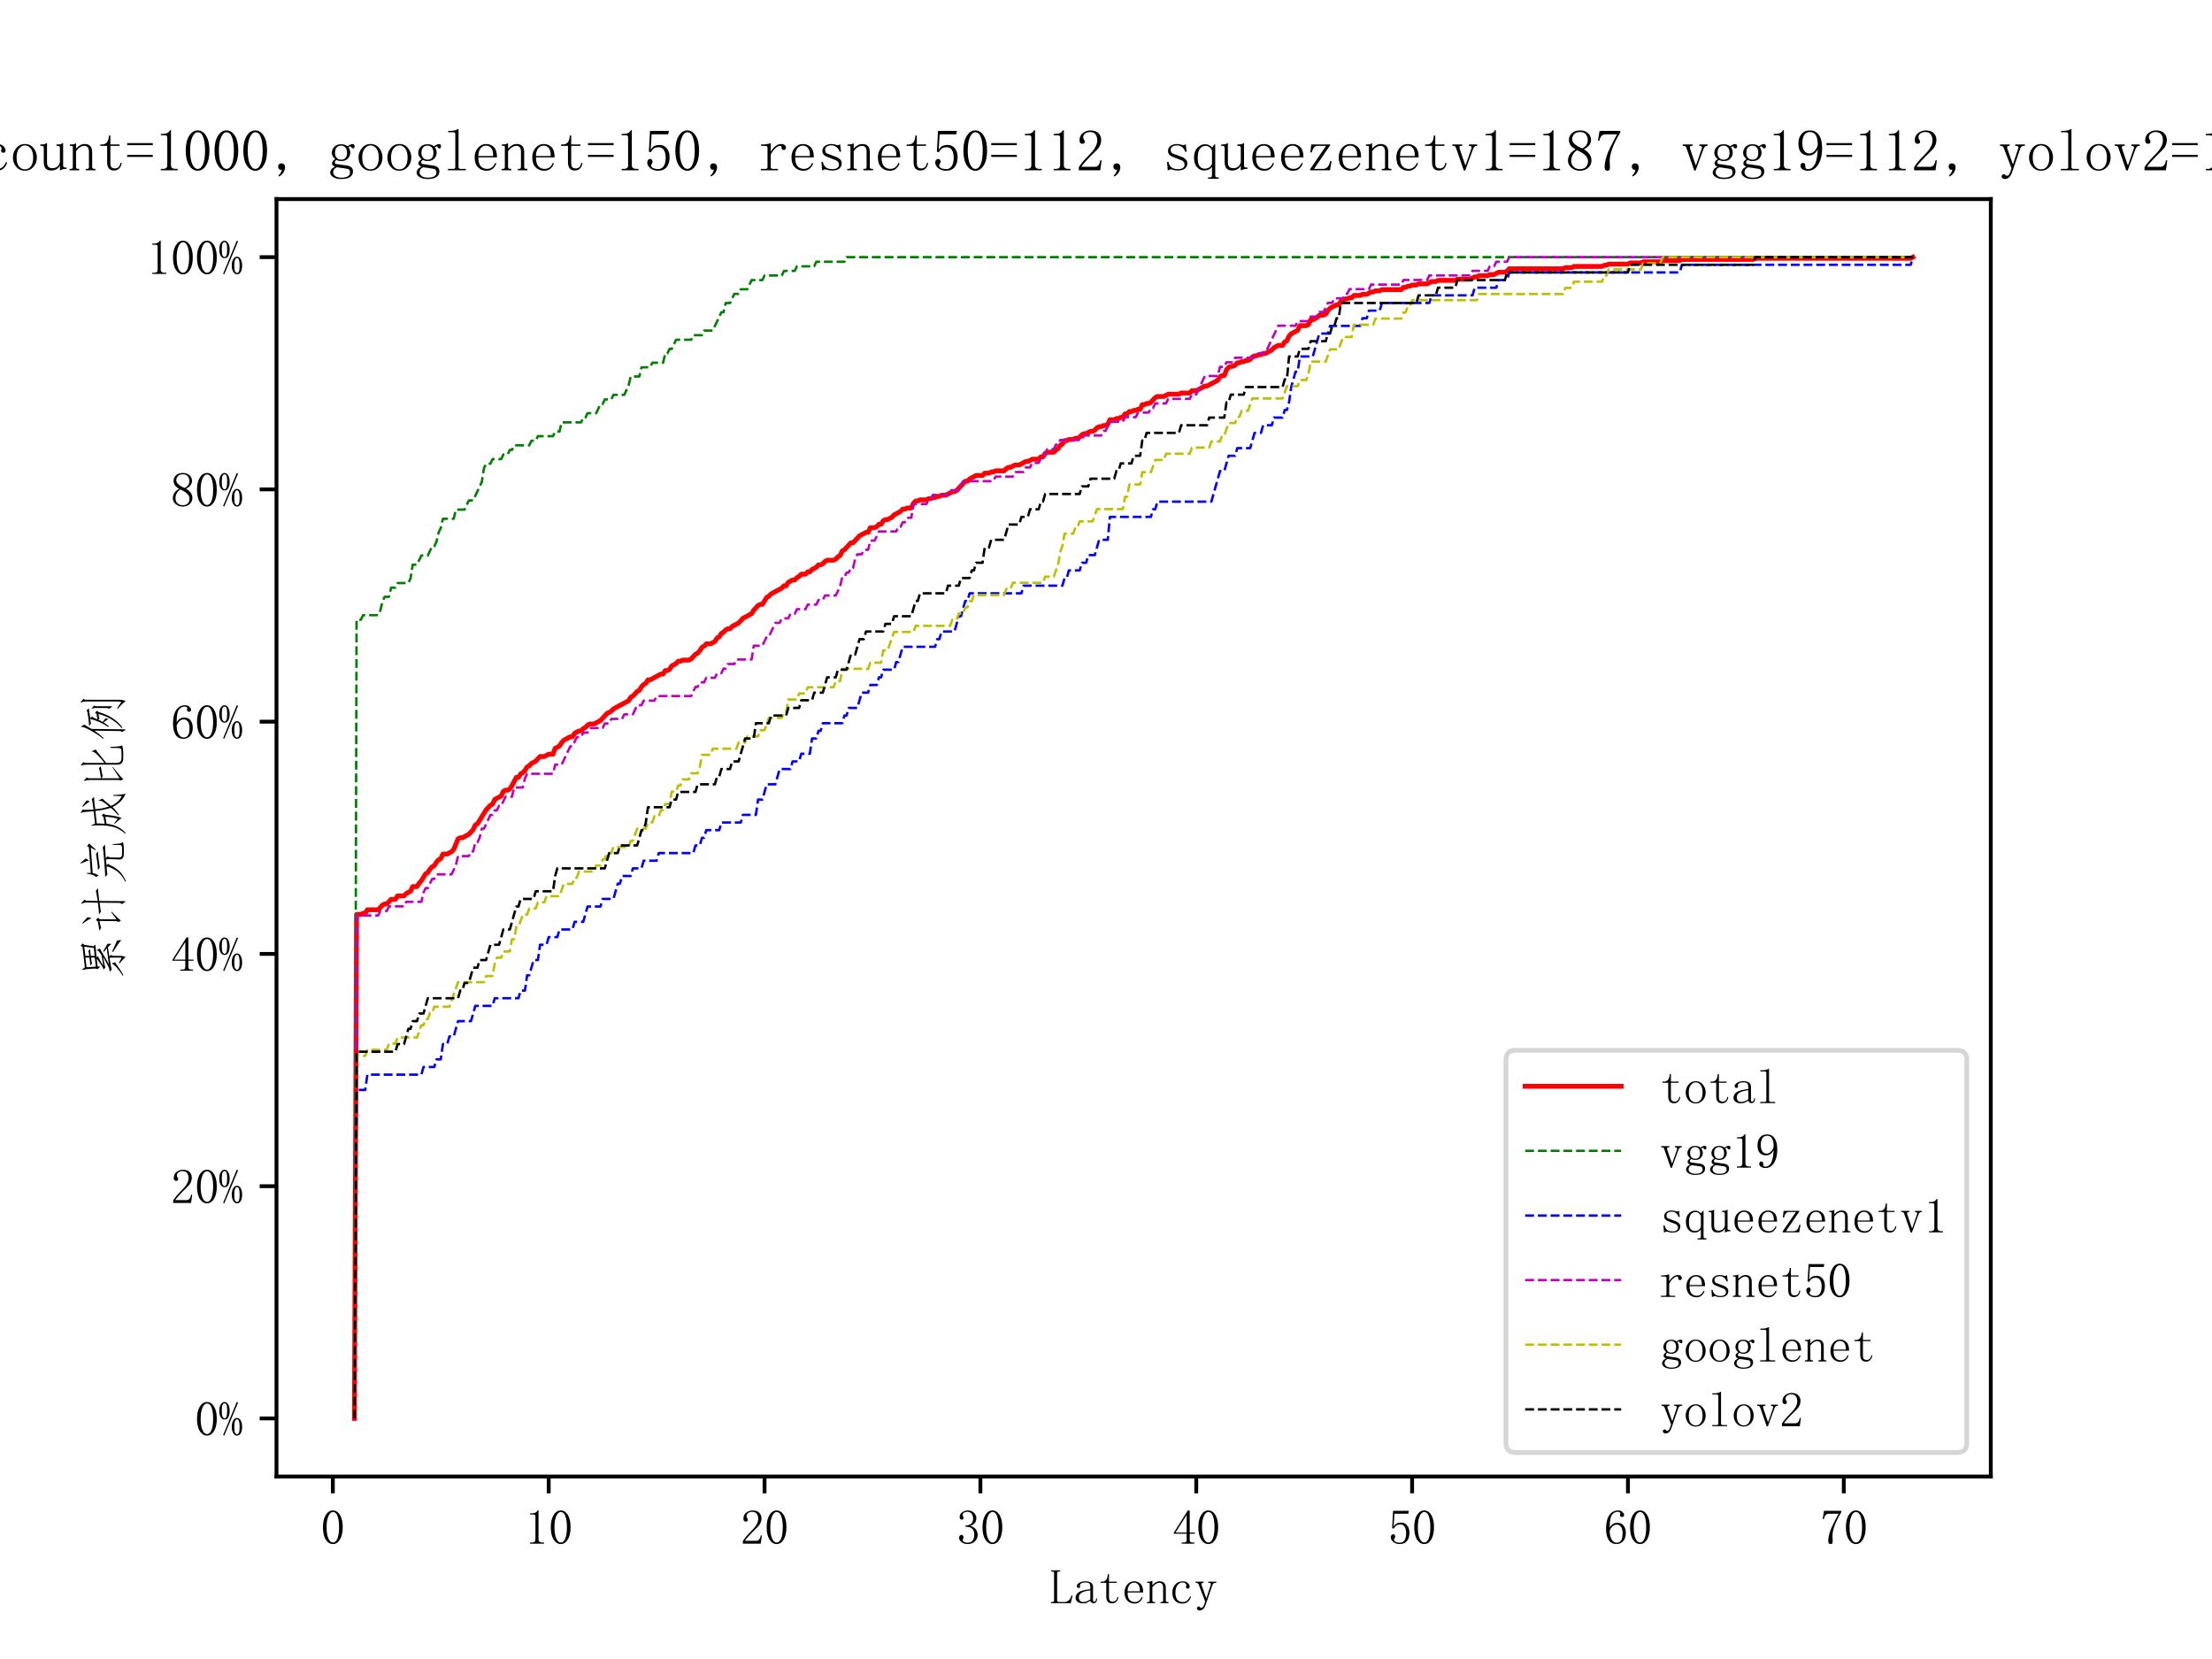 <?xml version="1.0" encoding="utf-8" standalone="no"?>
<!DOCTYPE svg PUBLIC "-//W3C//DTD SVG 1.1//EN"
  "http://www.w3.org/Graphics/SVG/1.1/DTD/svg11.dtd">
<svg xmlns:xlink="http://www.w3.org/1999/xlink" width="460.8pt" height="345.6pt" viewBox="0 0 460.8 345.6" xmlns="http://www.w3.org/2000/svg" version="1.1">
 <defs>
  <style type="text/css">*{stroke-linejoin: round; stroke-linecap: butt}</style>
 </defs>
 <g id="figure_1">
  <g id="patch_1">
   <path d="M 0 345.6 
L 460.8 345.6 
L 460.8 0 
L 0 0 
z
" style="fill: #ffffff"/>
  </g>
  <g id="axes_1">
   <g id="patch_2">
    <path d="M 57.6 307.584 
L 414.72 307.584 
L 414.72 41.472 
L 57.6 41.472 
z
" style="fill: #ffffff"/>
   </g>
   <g id="matplotlib.axis_1">
    <g id="xtick_1">
     <g id="line2d_1">
      <defs>
       <path id="m9a1b5bd0a4" d="M 0 0 
L 0 3.5 
" style="stroke: #000000; stroke-width: 0.8"/>
      </defs>
      <g>
       <use xlink:href="#m9a1b5bd0a4" x="69.336" y="307.584" style="stroke: #000000; stroke-width: 0.8"/>
      </g>
     </g>
     <g id="text_1">
      <!-- 0 -->
      <g transform="translate(66.836 321.576) scale(0.1 -0.1)">
       <defs>
        <path id="FangSong-30" d="M 1575 4125 
Q 1225 4125 987 3587 
Q 750 3050 750 2150 
Q 750 1200 987 675 
Q 1225 150 1575 150 
Q 1950 150 2162 675 
Q 2375 1200 2375 2150 
Q 2375 3050 2175 3587 
Q 1975 4125 1575 4125 
z
M 1575 -50 
Q 1025 -50 650 525 
Q 275 1100 275 2150 
Q 275 3125 637 3725 
Q 1000 4325 1575 4325 
Q 2125 4325 2487 3750 
Q 2850 3175 2850 2150 
Q 2850 1125 2487 537 
Q 2125 -50 1575 -50 
z
" transform="scale(0.016)"/>
       </defs>
       <use xlink:href="#FangSong-30"/>
      </g>
     </g>
    </g>
    <g id="xtick_2">
     <g id="line2d_2">
      <g>
       <use xlink:href="#m9a1b5bd0a4" x="114.302" y="307.584" style="stroke: #000000; stroke-width: 0.8"/>
      </g>
     </g>
     <g id="text_2">
      <!-- 10 -->
      <g transform="translate(109.302 321.576) scale(0.1 -0.1)">
       <defs>
        <path id="FangSong-31" d="M 1800 4350 
L 1800 550 
Q 1800 350 1925 250 
Q 2050 150 2275 150 
L 2525 150 
L 2525 0 
L 700 0 
L 700 150 
L 925 150 
Q 1175 150 1287 250 
Q 1400 350 1400 550 
L 1400 3575 
Q 1400 3675 1337 3737 
Q 1275 3800 1150 3800 
L 700 3800 
L 700 3950 
L 925 3950 
Q 1225 3950 1412 4050 
Q 1600 4150 1700 4350 
L 1800 4350 
z
" transform="scale(0.016)"/>
       </defs>
       <use xlink:href="#FangSong-31"/>
       <use xlink:href="#FangSong-30" x="50"/>
      </g>
     </g>
    </g>
    <g id="xtick_3">
     <g id="line2d_3">
      <g>
       <use xlink:href="#m9a1b5bd0a4" x="159.268" y="307.584" style="stroke: #000000; stroke-width: 0.8"/>
      </g>
     </g>
     <g id="text_3">
      <!-- 20 -->
      <g transform="translate(154.268 321.576) scale(0.1 -0.1)">
       <defs>
        <path id="FangSong-32" d="M 2300 3225 
Q 2300 3675 2100 3912 
Q 1900 4150 1500 4150 
Q 1200 4150 987 3987 
Q 775 3825 775 3575 
Q 775 3425 862 3325 
Q 950 3225 950 3125 
Q 950 3000 887 2937 
Q 825 2875 700 2875 
Q 550 2875 462 2962 
Q 375 3050 375 3250 
Q 375 3775 750 4050 
Q 1125 4325 1550 4325 
Q 2150 4325 2437 4025 
Q 2725 3725 2725 3275 
Q 2725 2975 2587 2675 
Q 2450 2375 2150 2100 
Q 1425 1400 1037 962 
Q 650 525 575 375 
L 2050 375 
Q 2275 375 2425 550 
Q 2575 725 2625 1075 
L 2775 1075 
L 2625 0 
L 300 0 
L 300 325 
Q 425 550 712 900 
Q 1000 1250 1475 1725 
Q 1900 2150 2100 2525 
Q 2300 2900 2300 3225 
z
" transform="scale(0.016)"/>
       </defs>
       <use xlink:href="#FangSong-32"/>
       <use xlink:href="#FangSong-30" x="50"/>
      </g>
     </g>
    </g>
    <g id="xtick_4">
     <g id="line2d_4">
      <g>
       <use xlink:href="#m9a1b5bd0a4" x="204.234" y="307.584" style="stroke: #000000; stroke-width: 0.8"/>
      </g>
     </g>
     <g id="text_4">
      <!-- 30 -->
      <g transform="translate(199.234 321.576) scale(0.1 -0.1)">
       <defs>
        <path id="FangSong-33" d="M 2775 1150 
Q 2775 675 2425 312 
Q 2075 -50 1450 -50 
Q 1000 -50 675 200 
Q 350 450 350 775 
Q 350 925 450 1037 
Q 550 1150 650 1150 
Q 800 1150 862 1037 
Q 925 925 925 850 
Q 925 725 875 637 
Q 825 550 825 475 
Q 825 325 1012 225 
Q 1200 125 1425 125 
Q 1875 125 2100 387 
Q 2325 650 2325 1200 
Q 2325 1650 2087 1925 
Q 1850 2200 1200 2200 
L 1200 2375 
Q 1700 2375 1937 2612 
Q 2175 2850 2175 3275 
Q 2175 3625 1987 3887 
Q 1800 4150 1400 4150 
Q 1225 4150 1025 4062 
Q 825 3975 825 3775 
Q 825 3575 875 3525 
Q 925 3475 925 3400 
Q 925 3275 875 3200 
Q 825 3125 700 3125 
Q 600 3125 512 3200 
Q 425 3275 425 3475 
Q 425 3850 750 4087 
Q 1075 4325 1500 4325 
Q 2000 4325 2300 4012 
Q 2600 3700 2600 3350 
Q 2600 2975 2412 2712 
Q 2225 2450 1825 2325 
Q 2375 2125 2575 1800 
Q 2775 1475 2775 1150 
z
" transform="scale(0.016)"/>
       </defs>
       <use xlink:href="#FangSong-33"/>
       <use xlink:href="#FangSong-30" x="50"/>
      </g>
     </g>
    </g>
    <g id="xtick_5">
     <g id="line2d_5">
      <g>
       <use xlink:href="#m9a1b5bd0a4" x="249.2" y="307.584" style="stroke: #000000; stroke-width: 0.8"/>
      </g>
     </g>
     <g id="text_5">
      <!-- 40 -->
      <g transform="translate(244.2 321.576) scale(0.1 -0.1)">
       <defs>
        <path id="FangSong-34" d="M 2275 475 
Q 2275 300 2375 225 
Q 2475 150 2650 150 
L 2875 150 
L 2875 0 
L 1225 0 
L 1225 150 
L 1500 150 
Q 1700 150 1787 225 
Q 1875 300 1875 475 
L 1875 1300 
L 200 1300 
L 200 1425 
L 2025 4325 
L 2275 4325 
L 2275 1450 
L 2950 1450 
L 2950 1300 
L 2275 1300 
L 2275 475 
z
M 1850 3700 
L 425 1450 
L 1875 1450 
L 1875 3700 
L 1850 3700 
z
" transform="scale(0.016)"/>
       </defs>
       <use xlink:href="#FangSong-34"/>
       <use xlink:href="#FangSong-30" x="50"/>
      </g>
     </g>
    </g>
    <g id="xtick_6">
     <g id="line2d_6">
      <g>
       <use xlink:href="#m9a1b5bd0a4" x="294.166" y="307.584" style="stroke: #000000; stroke-width: 0.8"/>
      </g>
     </g>
     <g id="text_6">
      <!-- 50 -->
      <g transform="translate(289.166 321.576) scale(0.1 -0.1)">
       <defs>
        <path id="FangSong-35" d="M 1700 2750 
Q 2175 2750 2475 2387 
Q 2775 2025 2775 1425 
Q 2775 750 2462 350 
Q 2150 -50 1500 -50 
Q 1050 -50 700 212 
Q 350 475 350 850 
Q 350 1000 437 1112 
Q 525 1225 675 1225 
Q 825 1225 875 1125 
Q 925 1025 925 950 
Q 925 800 850 712 
Q 775 625 775 525 
Q 775 325 1012 225 
Q 1250 125 1525 125 
Q 1925 125 2137 450 
Q 2350 775 2350 1375 
Q 2350 1875 2162 2187 
Q 1975 2500 1600 2500 
Q 1325 2500 1125 2400 
Q 925 2300 750 1975 
L 525 2000 
L 650 4275 
L 2700 4275 
L 2625 3900 
L 825 3900 
L 725 2250 
Q 975 2600 1212 2675 
Q 1450 2750 1700 2750 
z
" transform="scale(0.016)"/>
       </defs>
       <use xlink:href="#FangSong-35"/>
       <use xlink:href="#FangSong-30" x="50"/>
      </g>
     </g>
    </g>
    <g id="xtick_7">
     <g id="line2d_7">
      <g>
       <use xlink:href="#m9a1b5bd0a4" x="339.132" y="307.584" style="stroke: #000000; stroke-width: 0.8"/>
      </g>
     </g>
     <g id="text_7">
      <!-- 60 -->
      <g transform="translate(334.132 321.576) scale(0.1 -0.1)">
       <defs>
        <path id="FangSong-36" d="M 750 1700 
Q 750 950 1012 537 
Q 1275 125 1650 125 
Q 2025 125 2225 400 
Q 2425 675 2425 1425 
Q 2425 1925 2212 2200 
Q 2000 2475 1700 2475 
Q 1425 2475 1187 2312 
Q 950 2150 750 1700 
z
M 1725 2725 
Q 2325 2725 2587 2325 
Q 2850 1925 2850 1425 
Q 2850 675 2487 312 
Q 2125 -50 1650 -50 
Q 975 -50 625 462 
Q 275 975 275 1950 
Q 275 3100 700 3712 
Q 1125 4325 1850 4325 
Q 2200 4325 2412 4125 
Q 2625 3925 2625 3775 
Q 2625 3625 2562 3550 
Q 2500 3475 2350 3475 
Q 2225 3475 2162 3537 
Q 2100 3600 2100 3725 
Q 2100 3775 2112 3825 
Q 2125 3875 2125 3925 
Q 2125 4025 2050 4087 
Q 1975 4150 1775 4150 
Q 1350 4150 1050 3762 
Q 750 3375 750 2075 
Q 900 2400 1162 2562 
Q 1425 2725 1725 2725 
z
" transform="scale(0.016)"/>
       </defs>
       <use xlink:href="#FangSong-36"/>
       <use xlink:href="#FangSong-30" x="50"/>
      </g>
     </g>
    </g>
    <g id="xtick_8">
     <g id="line2d_8">
      <g>
       <use xlink:href="#m9a1b5bd0a4" x="384.098" y="307.584" style="stroke: #000000; stroke-width: 0.8"/>
      </g>
     </g>
     <g id="text_8">
      <!-- 70 -->
      <g transform="translate(379.098 321.576) scale(0.1 -0.1)">
       <defs>
        <path id="FangSong-37" d="M 2800 4100 
Q 2275 3250 1962 2437 
Q 1650 1625 1650 1025 
Q 1650 925 1662 737 
Q 1675 550 1675 300 
Q 1675 100 1612 25 
Q 1550 -50 1400 -50 
Q 1275 -50 1187 37 
Q 1100 125 1100 350 
Q 1100 825 1312 1525 
Q 1525 2225 2450 3900 
L 1200 3900 
Q 925 3900 762 3725 
Q 600 3550 525 3200 
L 375 3225 
L 550 4275 
L 2800 4275 
L 2800 4100 
z
" transform="scale(0.016)"/>
       </defs>
       <use xlink:href="#FangSong-37"/>
       <use xlink:href="#FangSong-30" x="50"/>
      </g>
     </g>
    </g>
    <g id="text_9">
     <!-- Latency -->
     <g transform="translate(218.66 333.975) scale(0.1 -0.1)">
      <defs>
       <path id="FangSong-4c" d="M 975 350 
Q 975 250 1037 200 
Q 1100 150 1200 150 
L 1875 150 
Q 2225 150 2475 362 
Q 2725 575 2850 1025 
L 2975 975 
L 2750 0 
L 175 0 
L 175 150 
L 350 150 
Q 475 150 525 200 
Q 575 250 575 350 
L 575 3925 
Q 575 4025 525 4075 
Q 475 4125 350 4125 
L 200 4125 
L 200 4275 
L 1375 4275 
L 1375 4125 
L 1200 4125 
Q 1100 4125 1037 4075 
Q 975 4025 975 3925 
L 975 350 
z
" transform="scale(0.016)"/>
       <path id="FangSong-61" d="M 1200 -25 
Q 750 -25 500 187 
Q 250 400 250 675 
Q 250 1125 637 1412 
Q 1025 1700 2175 1825 
L 2175 2125 
Q 2175 2375 2062 2537 
Q 1950 2700 1550 2700 
Q 1125 2700 950 2562 
Q 775 2425 825 2275 
Q 875 2175 825 2075 
Q 775 1975 625 1975 
Q 525 1975 462 2037 
Q 400 2100 400 2225 
Q 400 2450 725 2650 
Q 1050 2850 1525 2850 
Q 2025 2850 2275 2662 
Q 2525 2475 2525 2125 
L 2525 475 
Q 2525 275 2562 237 
Q 2600 200 2700 200 
Q 2825 200 2875 312 
Q 2925 425 2925 625 
L 3050 625 
Q 3050 275 2925 137 
Q 2800 0 2600 0 
Q 2425 0 2325 75 
Q 2225 150 2175 325 
Q 1925 150 1712 62 
Q 1500 -25 1200 -25 
z
M 675 750 
Q 675 525 812 337 
Q 950 150 1250 150 
Q 1475 150 1700 237 
Q 1925 325 2175 500 
L 2175 1675 
Q 1325 1575 1000 1337 
Q 675 1100 675 750 
z
" transform="scale(0.016)"/>
       <path id="FangSong-74" d="M 1475 800 
Q 1475 450 1600 325 
Q 1725 200 1975 200 
Q 2225 200 2375 362 
Q 2525 525 2575 825 
L 2700 775 
Q 2650 425 2437 200 
Q 2225 -25 1875 -25 
Q 1500 -25 1312 200 
Q 1125 425 1125 900 
L 1125 2650 
L 375 2650 
L 375 2800 
L 575 2800 
Q 875 2800 1062 2987 
Q 1250 3175 1300 3575 
L 1325 3775 
L 1475 3775 
L 1475 2800 
L 2475 2800 
L 2475 2650 
L 1475 2650 
L 1475 800 
z
" transform="scale(0.016)"/>
       <path id="FangSong-65" d="M 2375 1550 
Q 2400 2100 2187 2387 
Q 1975 2675 1625 2675 
Q 1250 2675 1012 2375 
Q 775 2075 775 1550 
L 2375 1550 
z
M 775 1400 
Q 775 725 1037 437 
Q 1300 150 1725 150 
Q 2050 150 2275 337 
Q 2500 525 2600 800 
L 2725 750 
Q 2650 475 2387 212 
Q 2125 -50 1675 -50 
Q 1100 -50 737 325 
Q 375 700 375 1400 
Q 375 2025 737 2437 
Q 1100 2850 1625 2850 
Q 2100 2850 2450 2525 
Q 2800 2200 2800 1400 
L 775 1400 
z
" transform="scale(0.016)"/>
       <path id="FangSong-6e" d="M 175 0 
L 175 150 
L 300 150 
Q 425 150 475 200 
Q 525 250 525 350 
L 525 2500 
Q 525 2575 500 2612 
Q 475 2650 400 2650 
L 200 2650 
L 200 2800 
L 375 2800 
Q 500 2800 612 2825 
Q 725 2850 825 2925 
L 875 2925 
L 875 2350 
Q 1100 2600 1325 2725 
Q 1550 2850 1800 2850 
Q 2225 2850 2425 2625 
Q 2625 2400 2625 1950 
L 2625 350 
Q 2625 250 2687 200 
Q 2750 150 2850 150 
L 2975 150 
L 2975 0 
L 1925 0 
L 1925 150 
L 2050 150 
Q 2175 150 2225 200 
Q 2275 250 2275 350 
L 2275 2025 
Q 2275 2325 2150 2487 
Q 2025 2650 1775 2650 
Q 1550 2650 1312 2500 
Q 1075 2350 875 2075 
L 875 350 
Q 875 250 937 200 
Q 1000 150 1100 150 
L 1225 150 
L 1225 0 
L 175 0 
z
" transform="scale(0.016)"/>
       <path id="FangSong-63" d="M 2125 2125 
Q 2125 2200 2137 2225 
Q 2150 2250 2175 2325 
Q 2200 2425 2075 2562 
Q 1950 2700 1650 2700 
Q 1275 2700 1012 2337 
Q 750 1975 750 1375 
Q 750 825 975 487 
Q 1200 150 1725 150 
Q 2075 150 2312 375 
Q 2550 600 2650 900 
L 2775 850 
Q 2675 475 2400 212 
Q 2125 -50 1650 -50 
Q 1050 -50 700 325 
Q 350 700 350 1400 
Q 350 2025 725 2437 
Q 1100 2850 1700 2850 
Q 2125 2850 2362 2625 
Q 2600 2400 2600 2175 
Q 2600 2025 2537 1962 
Q 2475 1900 2350 1900 
Q 2250 1900 2187 1962 
Q 2125 2025 2125 2125 
z
" transform="scale(0.016)"/>
       <path id="FangSong-79" d="M 1625 700 
L 1675 700 
L 2225 2375 
Q 2275 2500 2212 2575 
Q 2150 2650 2050 2650 
L 1900 2650 
L 1900 2800 
L 2950 2800 
L 2950 2650 
L 2800 2650 
Q 2700 2650 2600 2575 
Q 2500 2500 2450 2375 
L 1600 -100 
Q 1475 -500 1287 -712 
Q 1100 -925 800 -950 
Q 650 -950 537 -875 
Q 425 -800 425 -675 
Q 425 -575 487 -500 
Q 550 -425 675 -425 
Q 775 -425 837 -525 
Q 900 -625 1050 -587 
Q 1200 -550 1250 -425 
Q 1300 -350 1375 -162 
Q 1450 25 1500 225 
L 650 2425 
Q 625 2525 537 2587 
Q 450 2650 350 2650 
L 250 2650 
L 250 2800 
L 1300 2800 
L 1300 2650 
L 1200 2650 
Q 1100 2650 1050 2587 
Q 1000 2525 1025 2400 
L 1625 700 
z
" transform="scale(0.016)"/>
      </defs>
      <use xlink:href="#FangSong-4c"/>
      <use xlink:href="#FangSong-61" x="50"/>
      <use xlink:href="#FangSong-74" x="100"/>
      <use xlink:href="#FangSong-65" x="150"/>
      <use xlink:href="#FangSong-6e" x="200"/>
      <use xlink:href="#FangSong-63" x="250"/>
      <use xlink:href="#FangSong-79" x="300"/>
     </g>
    </g>
   </g>
   <g id="matplotlib.axis_2">
    <g id="ytick_1">
     <g id="line2d_9">
      <defs>
       <path id="m2ece9b0b9f" d="M 0 0 
L -3.5 0 
" style="stroke: #000000; stroke-width: 0.8"/>
      </defs>
      <g>
       <use xlink:href="#m2ece9b0b9f" x="57.6" y="295.488" style="stroke: #000000; stroke-width: 0.8"/>
      </g>
     </g>
     <g id="text_10">
      <!-- 0% -->
      <g transform="translate(40.6 298.984) scale(0.1 -0.1)">
       <defs>
        <path id="FangSong-25" d="M 725 4150 
Q 575 4150 475 3950 
Q 375 3750 375 3200 
Q 375 2575 487 2387 
Q 600 2200 725 2200 
Q 900 2200 987 2425 
Q 1075 2650 1075 3200 
Q 1075 3650 1012 3900 
Q 950 4150 725 4150 
z
M 1400 3175 
Q 1400 2725 1250 2387 
Q 1100 2050 725 2050 
Q 425 2050 237 2350 
Q 50 2650 50 3175 
Q 50 3725 250 4025 
Q 450 4325 725 4325 
Q 1025 4325 1212 4012 
Q 1400 3700 1400 3175 
z
M 2700 1100 
Q 2700 1525 2625 1800 
Q 2550 2075 2350 2075 
Q 2200 2075 2100 1837 
Q 2000 1600 2000 1100 
Q 2000 475 2112 300 
Q 2225 125 2350 125 
Q 2525 125 2612 337 
Q 2700 550 2700 1100 
z
M 3025 1075 
Q 3025 575 2850 262 
Q 2675 -50 2350 -50 
Q 2075 -50 1875 262 
Q 1675 575 1675 1075 
Q 1675 1625 1875 1937 
Q 2075 2250 2350 2250 
Q 2650 2250 2837 1925 
Q 3025 1600 3025 1075 
z
M 2500 4250 
L 700 -50 
L 550 25 
L 2325 4325 
L 2500 4250 
z
" transform="scale(0.016)"/>
       </defs>
       <use xlink:href="#FangSong-30"/>
       <use xlink:href="#FangSong-25" x="50"/>
      </g>
     </g>
    </g>
    <g id="ytick_2">
     <g id="line2d_10">
      <g>
       <use xlink:href="#m2ece9b0b9f" x="57.6" y="247.104" style="stroke: #000000; stroke-width: 0.8"/>
      </g>
     </g>
     <g id="text_11">
      <!-- 20% -->
      <g transform="translate(35.6 250.6) scale(0.1 -0.1)">
       <use xlink:href="#FangSong-32"/>
       <use xlink:href="#FangSong-30" x="50"/>
       <use xlink:href="#FangSong-25" x="100"/>
      </g>
     </g>
    </g>
    <g id="ytick_3">
     <g id="line2d_11">
      <g>
       <use xlink:href="#m2ece9b0b9f" x="57.6" y="198.72" style="stroke: #000000; stroke-width: 0.8"/>
      </g>
     </g>
     <g id="text_12">
      <!-- 40% -->
      <g transform="translate(35.6 202.216) scale(0.1 -0.1)">
       <use xlink:href="#FangSong-34"/>
       <use xlink:href="#FangSong-30" x="50"/>
       <use xlink:href="#FangSong-25" x="100"/>
      </g>
     </g>
    </g>
    <g id="ytick_4">
     <g id="line2d_12">
      <g>
       <use xlink:href="#m2ece9b0b9f" x="57.6" y="150.336" style="stroke: #000000; stroke-width: 0.8"/>
      </g>
     </g>
     <g id="text_13">
      <!-- 60% -->
      <g transform="translate(35.6 153.832) scale(0.1 -0.1)">
       <use xlink:href="#FangSong-36"/>
       <use xlink:href="#FangSong-30" x="50"/>
       <use xlink:href="#FangSong-25" x="100"/>
      </g>
     </g>
    </g>
    <g id="ytick_5">
     <g id="line2d_13">
      <g>
       <use xlink:href="#m2ece9b0b9f" x="57.6" y="101.952" style="stroke: #000000; stroke-width: 0.8"/>
      </g>
     </g>
     <g id="text_14">
      <!-- 80% -->
      <g transform="translate(35.6 105.448) scale(0.1 -0.1)">
       <defs>
        <path id="FangSong-38" d="M 600 1025 
Q 600 625 862 375 
Q 1125 125 1525 125 
Q 2000 125 2212 375 
Q 2425 625 2425 1000 
Q 2425 1325 2125 1625 
Q 1825 1925 1225 2175 
Q 925 1975 762 1675 
Q 600 1375 600 1025 
z
M 2800 1075 
Q 2800 600 2450 275 
Q 2100 -50 1525 -50 
Q 1000 -50 625 275 
Q 250 600 250 1025 
Q 250 1450 462 1750 
Q 675 2050 1075 2275 
Q 725 2450 537 2712 
Q 350 2975 350 3300 
Q 350 3725 675 4025 
Q 1000 4325 1575 4325 
Q 2100 4325 2425 4025 
Q 2750 3725 2750 3300 
Q 2750 3000 2562 2737 
Q 2375 2475 1975 2275 
Q 2400 2025 2600 1725 
Q 2800 1425 2800 1075 
z
M 2400 3275 
Q 2400 3625 2200 3887 
Q 2000 4150 1575 4150 
Q 1100 4150 900 3900 
Q 700 3650 700 3375 
Q 700 3100 987 2837 
Q 1275 2575 1800 2375 
Q 2100 2525 2250 2750 
Q 2400 2975 2400 3275 
z
" transform="scale(0.016)"/>
       </defs>
       <use xlink:href="#FangSong-38"/>
       <use xlink:href="#FangSong-30" x="50"/>
       <use xlink:href="#FangSong-25" x="100"/>
      </g>
     </g>
    </g>
    <g id="ytick_6">
     <g id="line2d_14">
      <g>
       <use xlink:href="#m2ece9b0b9f" x="57.6" y="53.568" style="stroke: #000000; stroke-width: 0.8"/>
      </g>
     </g>
     <g id="text_15">
      <!-- 100% -->
      <g transform="translate(30.6 57.064) scale(0.1 -0.1)">
       <use xlink:href="#FangSong-31"/>
       <use xlink:href="#FangSong-30" x="50"/>
       <use xlink:href="#FangSong-30" x="100"/>
       <use xlink:href="#FangSong-25" x="150"/>
      </g>
     </g>
    </g>
    <g id="text_16">
     <!-- 累计完成比例 -->
     <g transform="translate(25.155 204.528) rotate(-90) scale(0.1 -0.1)">
      <defs>
       <path id="FangSong-7d2f" d="M 4525 4975 
L 4700 5225 
L 5000 4950 
L 4825 4775 
L 4625 3550 
L 4850 3300 
L 3175 3150 
L 3375 2975 
Q 3200 2925 2862 2725 
Q 2525 2525 2075 2275 
L 3475 2500 
Q 3750 2675 3900 2800 
Q 4050 2925 4100 3075 
L 4175 3100 
L 4325 2700 
Q 4200 2675 3500 2237 
Q 2800 1800 2275 1550 
L 4375 1825 
L 3900 2175 
L 4000 2275 
Q 4625 1900 4950 1725 
Q 4975 1475 4925 1225 
Q 4800 1375 4500 1675 
L 3250 1475 
L 3525 1300 
Q 3375 1200 3375 875 
L 3375 25 
Q 3375 -325 3225 -625 
Q 2975 -325 2400 150 
L 2450 250 
L 3050 -75 
Q 3150 -125 3150 0 
L 3150 925 
Q 3150 1300 3125 1450 
Q 1875 1275 1575 1175 
L 1325 1425 
L 1850 1550 
Q 2175 1700 3250 2300 
Q 2075 2100 1875 2000 
L 1575 2250 
L 1800 2300 
Q 2150 2475 3025 3125 
L 2000 3025 
Q 2000 2675 1950 2700 
Q 1900 2725 1650 3025 
Q 1725 3250 1725 3425 
L 1650 4400 
Q 1625 4675 1525 4950 
L 1625 5000 
L 1875 4675 
L 4525 4975 
z
M 3150 3375 
L 3150 3875 
Q 2525 3800 2400 3725 
L 2100 3975 
Q 2500 3975 3150 4075 
L 3150 4600 
L 1900 4450 
L 1975 3250 
L 3150 3375 
z
M 3375 4100 
Q 3950 4175 4025 4225 
L 4275 4000 
Q 3950 3975 3375 3900 
L 3375 3400 
L 4400 3500 
L 4575 4750 
L 3375 4600 
L 3375 4100 
z
M 5450 -75 
Q 4975 325 3875 1025 
L 3950 1125 
Q 4850 700 5350 500 
Q 5425 250 5450 -75 
z
M 800 -250 
Q 1350 75 1825 500 
Q 2300 925 2325 1125 
L 2400 1150 
L 2550 725 
Q 2425 700 2075 425 
Q 1725 150 875 -350 
L 800 -250 
z
" transform="scale(0.016)"/>
       <path id="FangSong-8ba1" d="M 4075 4200 
Q 4100 4825 3900 5100 
L 3975 5150 
L 4450 4725 
Q 4275 4600 4300 4200 
L 4275 3000 
Q 5525 3200 5575 3250 
L 5950 2950 
Q 5725 2975 4275 2800 
L 4250 -425 
Q 4250 -700 4150 -575 
L 3875 -150 
Q 4050 50 4025 300 
L 4050 2750 
Q 2975 2625 2900 2575 
L 2525 2825 
Q 2850 2825 4050 2975 
L 4075 4200 
z
M 1775 3250 
L 2100 2950 
L 1900 2750 
L 1875 550 
L 2825 1250 
L 2875 1175 
Q 1875 250 1750 -25 
L 1525 275 
Q 1625 375 1650 625 
L 1675 2775 
Q 900 2625 750 2550 
L 425 2800 
Q 850 2825 1650 3000 
L 1775 3250 
z
M 2025 3800 
Q 1825 4300 1325 4950 
L 1375 5025 
Q 1925 4575 2175 4300 
Q 2125 4000 2025 3800 
z
" transform="scale(0.016)"/>
       <path id="FangSong-5b8c" d="M 5375 2050 
Q 4925 2050 3550 1950 
L 3850 1750 
Q 3725 1600 3700 1375 
L 3675 275 
Q 3650 -125 4075 -175 
L 4925 -175 
Q 5300 -150 5312 62 
Q 5325 275 5325 1025 
L 5425 1025 
Q 5450 750 5475 337 
Q 5500 -75 5700 -275 
Q 5400 -375 5000 -400 
L 4075 -400 
Q 3425 -350 3425 150 
L 3475 1450 
Q 3475 1775 3425 1925 
L 2675 1850 
L 2875 1650 
Q 2750 1550 2600 1200 
Q 2450 850 2025 312 
Q 1600 -225 600 -675 
L 550 -575 
Q 1525 -100 1987 625 
Q 2450 1350 2525 1850 
Q 1550 1775 1500 1725 
L 1150 2025 
Q 1625 2025 3212 2150 
Q 4800 2275 5000 2350 
L 5375 2050 
z
M 1650 3650 
Q 1550 3125 1325 2875 
L 1150 3250 
Q 1450 3425 1575 4400 
L 1675 4400 
L 1675 3900 
L 5025 4150 
L 5175 4400 
L 5525 4075 
Q 5375 4050 4725 3250 
L 4650 3325 
L 4975 3900 
L 1650 3650 
z
M 4475 2975 
Q 4225 2975 3412 2875 
Q 2600 2775 2400 2725 
L 2050 2975 
Q 2575 2975 3200 3075 
Q 3825 3175 4150 3225 
L 4475 2975 
z
M 3550 4575 
Q 3475 4350 3300 4150 
Q 3225 4475 2900 5200 
L 2975 5250 
Q 3350 4825 3550 4575 
z
" transform="scale(0.016)"/>
       <path id="FangSong-6210" d="M 5575 975 
Q 5600 -150 5750 -625 
Q 4650 -225 4000 1075 
Q 3625 650 2975 225 
L 2925 325 
Q 3525 825 3900 1300 
Q 3600 2275 3500 3300 
L 1875 3125 
Q 1875 2625 1825 2100 
L 2725 2250 
L 2875 2475 
L 3175 2225 
L 3000 2050 
Q 2850 475 2575 -125 
Q 2225 400 1825 775 
L 1875 850 
L 2475 400 
Q 2650 875 2750 2000 
L 1825 1850 
Q 1675 250 600 -650 
L 525 -600 
Q 1250 250 1425 987 
Q 1600 1725 1625 2612 
Q 1650 3500 1550 3800 
L 1625 3825 
L 1850 3350 
L 3450 3525 
Q 3400 4150 3375 4562 
Q 3350 4975 3225 5200 
L 3275 5225 
L 3725 4900 
Q 3625 4925 3637 4575 
Q 3650 4225 3675 3550 
Q 4900 3700 5050 3775 
L 5325 3475 
Q 4775 3475 3725 3325 
Q 3775 2425 4075 1525 
Q 4500 2025 4687 2325 
Q 4875 2625 4800 2850 
L 4875 2875 
L 5125 2325 
Q 5075 2400 4850 2125 
Q 4625 1850 4150 1275 
Q 4625 225 5425 -125 
L 5475 975 
L 5575 975 
z
M 4100 5000 
Q 4525 4700 4875 4450 
Q 4825 4250 4750 4025 
Q 4400 4525 4025 4950 
L 4100 5000 
z
" transform="scale(0.016)"/>
       <path id="FangSong-6bd4" d="M 3500 2125 
Q 3925 2425 4487 2975 
Q 5050 3525 4950 3750 
L 5025 3775 
L 5250 3225 
Q 5175 3250 4875 3000 
Q 4575 2750 4287 2525 
Q 4000 2300 3500 1900 
L 3500 575 
Q 3475 -100 4150 -100 
L 4800 -100 
Q 5275 -100 5375 12 
Q 5475 125 5450 1350 
L 5575 1350 
Q 5600 825 5637 412 
Q 5675 0 5800 -175 
Q 5375 -325 4800 -325 
L 4150 -325 
Q 3225 -350 3275 550 
L 3275 4300 
Q 3275 4875 3150 5150 
L 3200 5200 
L 3625 4850 
Q 3475 4825 3500 4250 
L 3500 2125 
z
M 1500 2575 
Q 1900 2625 2337 2712 
Q 2775 2800 2800 2850 
L 3075 2600 
Q 2875 2575 2350 2475 
Q 1825 2375 1775 2325 
L 1500 2525 
L 1500 150 
L 2925 1075 
L 2975 1025 
Q 1550 -75 1375 -350 
L 1200 0 
Q 1275 75 1275 350 
L 1275 3925 
Q 1275 4475 1150 4750 
L 1200 4800 
L 1625 4400 
Q 1475 4375 1500 3925 
L 1500 2575 
z
" transform="scale(0.016)"/>
       <path id="FangSong-4f8b" d="M 3050 2000 
Q 3025 1800 2975 1600 
Q 2775 1900 2525 2250 
Q 2300 1875 2025 1550 
L 1925 1625 
Q 2675 2725 2975 3975 
Q 2475 3925 2375 3875 
L 2050 4125 
Q 2375 4125 3162 4225 
Q 3950 4325 4100 4450 
L 4350 4125 
Q 4050 4150 3100 3975 
L 3300 3700 
Q 3200 3675 3125 3525 
Q 3050 3375 2925 3050 
L 3625 3150 
L 3775 3350 
L 4050 3075 
L 3875 2900 
Q 3300 825 1850 -225 
L 1800 -100 
Q 3100 975 3625 2900 
Q 3150 2825 3025 2775 
L 2875 2925 
Q 2775 2675 2575 2350 
Q 2900 2125 3050 2000 
z
M 1275 -150 
Q 1425 25 1400 225 
L 1450 3425 
Q 1025 2800 475 2225 
L 400 2325 
Q 875 2850 1450 3887 
Q 2025 4925 1925 5150 
L 2000 5175 
L 2250 4700 
Q 2200 4725 2062 4475 
Q 1925 4225 1675 3800 
L 1625 -325 
Q 1650 -675 1525 -600 
L 1275 -150 
z
M 5475 250 
Q 5475 -300 5300 -650 
Q 4900 -100 4300 375 
L 4350 475 
L 5200 -75 
Q 5250 250 5250 575 
L 5250 4350 
Q 5275 4950 5100 5150 
L 5175 5225 
L 5600 4850 
Q 5450 4775 5475 4325 
L 5475 250 
z
M 4300 1525 
Q 4400 1650 4400 1900 
L 4400 3075 
Q 4425 3525 4300 3750 
L 4350 3800 
L 4725 3450 
Q 4600 3350 4625 3025 
L 4625 1375 
Q 4625 1050 4550 1125 
L 4300 1525 
z
" transform="scale(0.016)"/>
      </defs>
      <use xlink:href="#FangSong-7d2f"/>
      <use xlink:href="#FangSong-8ba1" x="100"/>
      <use xlink:href="#FangSong-5b8c" x="200"/>
      <use xlink:href="#FangSong-6210" x="300"/>
      <use xlink:href="#FangSong-6bd4" x="400"/>
      <use xlink:href="#FangSong-4f8b" x="500"/>
     </g>
    </g>
   </g>
   <g id="line2d_15">
    <path d="M 73.833 295.488 
L 74.282 190.495 
L 75.182 190.495 
L 75.631 190.253 
L 76.081 190.253 
L 76.531 189.527 
L 78.779 189.527 
L 79.678 188.559 
L 80.128 188.317 
L 80.578 188.317 
L 81.477 187.35 
L 82.376 187.35 
L 82.826 186.624 
L 84.175 186.624 
L 84.625 186.14 
L 85.524 185.656 
L 85.974 184.689 
L 86.873 184.689 
L 87.323 183.963 
L 87.772 183.479 
L 88.672 182.028 
L 89.121 181.786 
L 89.571 181.06 
L 90.02 180.576 
L 90.47 180.334 
L 90.92 179.608 
L 91.369 179.124 
L 91.819 178.883 
L 92.269 177.915 
L 93.168 177.915 
L 94.067 177.431 
L 94.517 176.947 
L 95.416 174.77 
L 95.866 174.528 
L 96.316 174.528 
L 97.665 173.802 
L 98.564 172.835 
L 99.014 171.867 
L 99.463 171.625 
L 101.262 168.722 
L 102.161 167.754 
L 102.611 167.512 
L 103.061 166.545 
L 104.41 165.819 
L 104.859 164.851 
L 105.309 164.609 
L 105.759 164.609 
L 106.208 164.367 
L 106.658 163.642 
L 107.557 161.948 
L 108.007 161.948 
L 108.457 161.222 
L 108.906 160.98 
L 109.356 160.497 
L 109.806 159.771 
L 110.255 159.529 
L 110.705 159.045 
L 111.604 158.561 
L 112.503 157.594 
L 113.403 157.594 
L 114.302 157.11 
L 115.201 157.11 
L 115.651 155.9 
L 116.55 155.416 
L 117 154.691 
L 117.45 154.207 
L 118.799 153.481 
L 119.248 153.481 
L 119.698 152.755 
L 120.597 152.271 
L 121.047 152.271 
L 121.497 151.788 
L 121.946 151.546 
L 122.396 151.062 
L 122.846 150.82 
L 123.745 150.82 
L 125.094 150.094 
L 126.443 148.643 
L 127.342 148.159 
L 127.792 147.675 
L 130.94 145.981 
L 131.389 145.256 
L 131.839 145.014 
L 132.738 144.046 
L 133.188 143.804 
L 133.638 143.078 
L 134.087 142.595 
L 134.537 142.353 
L 134.986 141.627 
L 135.436 141.627 
L 137.684 140.417 
L 138.134 140.417 
L 138.584 139.692 
L 139.033 139.692 
L 139.483 139.45 
L 139.933 138.724 
L 140.832 138.24 
L 141.282 137.756 
L 141.731 137.756 
L 142.181 137.514 
L 143.53 137.514 
L 143.98 137.272 
L 144.879 136.305 
L 145.329 136.063 
L 145.778 135.579 
L 146.228 134.853 
L 146.678 134.611 
L 147.127 134.127 
L 148.027 134.127 
L 148.926 133.644 
L 149.376 132.918 
L 149.825 132.676 
L 150.275 131.95 
L 150.725 131.708 
L 151.174 131.224 
L 151.624 130.982 
L 152.074 130.982 
L 152.523 130.499 
L 153.872 129.773 
L 154.772 128.805 
L 156.57 127.837 
L 157.02 127.112 
L 157.919 126.144 
L 158.369 125.902 
L 158.818 125.902 
L 159.718 124.451 
L 160.167 124.209 
L 160.617 123.725 
L 162.865 122.515 
L 163.315 122.031 
L 163.765 122.031 
L 164.214 121.306 
L 165.114 120.822 
L 165.563 120.822 
L 166.013 120.338 
L 166.463 120.096 
L 166.912 119.612 
L 167.812 119.612 
L 168.261 119.128 
L 168.711 119.128 
L 169.161 118.644 
L 170.06 118.161 
L 170.51 117.677 
L 170.959 117.677 
L 171.409 117.435 
L 171.859 116.951 
L 172.308 116.709 
L 173.657 116.709 
L 174.107 116.467 
L 174.557 115.983 
L 175.006 115.741 
L 175.456 114.774 
L 175.906 114.532 
L 177.255 113.08 
L 177.704 113.08 
L 179.053 111.629 
L 180.402 110.903 
L 180.852 110.903 
L 181.301 109.935 
L 182.201 109.935 
L 182.65 109.693 
L 183.1 109.21 
L 183.55 109.21 
L 183.999 108.484 
L 184.449 108.242 
L 184.899 108.242 
L 185.798 107.758 
L 186.248 107.274 
L 187.597 106.548 
L 188.046 106.065 
L 188.496 106.065 
L 188.946 105.823 
L 189.845 105.823 
L 190.295 104.855 
L 190.744 104.371 
L 191.194 104.371 
L 191.644 104.129 
L 192.993 104.129 
L 193.442 103.887 
L 193.892 103.887 
L 194.342 103.645 
L 194.791 103.645 
L 195.241 103.404 
L 195.691 103.404 
L 196.14 103.162 
L 197.04 103.162 
L 198.389 102.436 
L 198.838 102.436 
L 199.288 102.194 
L 201.087 100.259 
L 201.536 100.259 
L 201.986 99.775 
L 203.335 99.049 
L 204.684 99.049 
L 205.133 98.565 
L 206.033 98.565 
L 206.482 98.323 
L 206.932 98.323 
L 207.382 98.081 
L 209.18 98.081 
L 209.63 97.597 
L 210.08 97.356 
L 210.529 97.356 
L 211.429 96.872 
L 212.328 96.872 
L 213.677 96.146 
L 214.127 96.146 
L 215.026 95.662 
L 216.375 95.662 
L 216.825 95.178 
L 217.274 95.178 
L 217.724 94.452 
L 218.174 94.211 
L 219.523 94.211 
L 219.972 93.727 
L 220.422 93.485 
L 220.872 92.759 
L 221.321 92.517 
L 221.771 91.791 
L 222.221 91.791 
L 222.67 91.549 
L 223.57 91.549 
L 224.019 91.308 
L 224.469 91.308 
L 224.918 91.066 
L 225.368 90.582 
L 225.818 90.34 
L 226.267 90.34 
L 227.167 89.856 
L 227.616 89.856 
L 228.066 89.614 
L 228.516 89.13 
L 228.965 88.888 
L 229.415 88.888 
L 229.865 88.646 
L 230.314 88.646 
L 230.764 88.404 
L 231.214 87.437 
L 232.113 87.437 
L 232.563 87.195 
L 233.012 87.195 
L 233.462 86.953 
L 233.912 86.953 
L 234.361 86.227 
L 234.811 86.227 
L 235.261 85.743 
L 235.71 85.743 
L 236.16 85.501 
L 236.61 85.501 
L 237.059 85.26 
L 237.509 85.26 
L 237.959 84.292 
L 238.408 84.292 
L 238.858 84.05 
L 239.308 84.05 
L 239.757 83.808 
L 240.657 82.84 
L 241.106 82.598 
L 242.455 82.598 
L 243.355 82.115 
L 245.603 82.115 
L 246.053 81.873 
L 247.851 81.873 
L 248.301 81.389 
L 249.2 81.389 
L 250.999 80.421 
L 251.448 80.421 
L 253.697 79.212 
L 254.146 78.486 
L 254.596 78.244 
L 255.046 78.244 
L 255.495 77.034 
L 255.945 76.55 
L 256.395 76.308 
L 256.844 76.308 
L 257.294 76.067 
L 257.744 75.583 
L 258.193 75.583 
L 258.643 75.341 
L 259.093 75.341 
L 259.542 75.099 
L 259.992 75.099 
L 260.442 74.857 
L 260.891 74.373 
L 261.341 74.131 
L 261.791 74.131 
L 262.24 73.889 
L 262.69 73.889 
L 263.14 73.647 
L 263.589 73.647 
L 264.938 72.922 
L 265.388 72.438 
L 266.287 71.954 
L 267.187 71.954 
L 267.636 71.228 
L 268.086 70.986 
L 268.536 70.019 
L 268.985 69.535 
L 270.334 68.809 
L 270.784 67.841 
L 272.133 67.841 
L 272.582 67.599 
L 273.032 66.632 
L 273.482 66.632 
L 274.381 66.148 
L 274.831 65.664 
L 275.73 65.664 
L 276.18 65.422 
L 276.629 64.696 
L 277.079 64.212 
L 278.428 63.487 
L 278.878 63.487 
L 279.327 62.761 
L 280.227 62.277 
L 280.676 62.277 
L 281.126 62.035 
L 281.576 62.035 
L 282.025 61.551 
L 283.374 61.551 
L 283.824 61.309 
L 284.723 61.309 
L 285.623 60.826 
L 286.072 60.826 
L 286.522 60.584 
L 287.421 60.584 
L 287.871 60.342 
L 291.918 60.342 
L 292.368 59.858 
L 292.817 59.858 
L 293.267 59.616 
L 293.716 59.616 
L 294.166 59.374 
L 295.065 59.374 
L 295.515 59.132 
L 297.314 59.132 
L 298.213 58.648 
L 299.112 58.648 
L 299.562 58.406 
L 303.159 58.406 
L 303.609 58.164 
L 306.307 58.164 
L 307.206 57.681 
L 307.656 57.681 
L 308.106 57.439 
L 309.904 57.439 
L 310.354 57.197 
L 311.253 57.197 
L 312.153 56.713 
L 313.502 56.713 
L 313.951 56.471 
L 314.401 55.987 
L 325.642 55.987 
L 326.092 55.745 
L 327.441 55.745 
L 327.891 55.503 
L 333.736 55.503 
L 334.186 55.261 
L 334.636 55.261 
L 335.085 55.02 
L 339.132 55.02 
L 339.582 54.778 
L 341.83 54.778 
L 342.28 54.536 
L 345.877 54.536 
L 346.327 54.294 
L 349.924 54.294 
L 350.374 54.052 
L 365.212 54.052 
L 365.662 53.81 
L 398.038 53.81 
L 398.487 53.568 
L 398.487 53.568 
" clip-path="url(#pdbdee1a18b)" style="fill: none; stroke: #ff0000; stroke-linecap: square"/>
   </g>
   <g id="line2d_16">
    <path d="M 73.833 295.488 
L 74.282 129.108 
L 75.182 129.108 
L 75.631 128.152 
L 78.779 128.152 
L 79.229 127.196 
L 79.678 125.283 
L 80.128 124.327 
L 81.027 124.327 
L 81.477 122.415 
L 82.376 122.415 
L 82.826 121.459 
L 85.074 121.459 
L 85.524 120.502 
L 85.974 117.634 
L 86.873 117.634 
L 87.772 115.721 
L 89.121 115.721 
L 90.02 113.809 
L 90.47 113.809 
L 90.92 112.853 
L 91.369 110.94 
L 91.819 109.984 
L 92.269 108.072 
L 94.517 108.072 
L 94.967 106.159 
L 96.765 106.159 
L 97.665 104.247 
L 98.564 104.247 
L 100.363 100.422 
L 100.812 97.553 
L 101.262 96.597 
L 102.161 96.597 
L 102.611 95.641 
L 104.41 95.641 
L 104.859 94.685 
L 105.759 94.685 
L 106.208 93.729 
L 106.658 93.729 
L 107.108 92.772 
L 110.255 92.772 
L 110.705 91.816 
L 111.604 91.816 
L 112.054 90.86 
L 115.201 90.86 
L 115.651 89.904 
L 116.55 89.904 
L 117 87.991 
L 121.047 87.991 
L 121.497 87.035 
L 121.946 87.035 
L 122.396 86.079 
L 124.195 86.079 
L 125.094 84.167 
L 125.544 84.167 
L 125.993 83.21 
L 127.342 83.21 
L 127.792 82.254 
L 130.04 82.254 
L 130.94 80.342 
L 131.389 78.429 
L 133.188 78.429 
L 133.638 76.517 
L 135.436 76.517 
L 135.886 75.561 
L 138.134 75.561 
L 138.584 73.648 
L 139.033 73.648 
L 139.483 72.692 
L 139.933 72.692 
L 140.832 70.78 
L 143.98 70.78 
L 144.429 69.823 
L 146.228 69.823 
L 146.678 68.867 
L 148.476 68.867 
L 150.275 65.042 
L 150.725 65.042 
L 151.174 63.13 
L 152.074 63.13 
L 152.973 61.218 
L 153.872 61.218 
L 154.322 60.261 
L 155.671 60.261 
L 156.57 58.349 
L 158.818 58.349 
L 159.268 57.393 
L 162.865 57.393 
L 163.315 56.437 
L 165.563 56.437 
L 166.013 55.48 
L 169.61 55.48 
L 170.06 54.524 
L 175.906 54.524 
L 176.355 53.568 
L 398.487 53.568 
L 398.487 53.568 
" clip-path="url(#pdbdee1a18b)" style="fill: none; stroke-dasharray: 1.85,0.8; stroke-dashoffset: 0; stroke: #008000; stroke-width: 0.5"/>
   </g>
   <g id="line2d_17">
    <path d="M 73.833 295.488 
L 74.282 227.05 
L 76.081 227.05 
L 76.531 223.867 
L 87.772 223.867 
L 88.222 222.275 
L 90.47 222.275 
L 90.92 220.684 
L 91.819 220.684 
L 92.269 217.501 
L 93.168 217.501 
L 93.618 215.909 
L 94.517 215.909 
L 95.416 212.726 
L 98.114 212.726 
L 99.014 209.543 
L 102.611 209.543 
L 103.061 207.951 
L 108.007 207.951 
L 108.457 206.36 
L 109.356 206.36 
L 109.806 203.176 
L 110.255 203.176 
L 111.155 199.993 
L 112.054 199.993 
L 112.503 196.81 
L 113.852 196.81 
L 114.302 195.219 
L 116.101 195.219 
L 116.55 193.627 
L 119.248 193.627 
L 119.698 192.035 
L 121.497 192.035 
L 122.396 188.852 
L 125.094 188.852 
L 125.544 187.261 
L 127.792 187.261 
L 128.691 184.077 
L 129.141 184.077 
L 129.591 182.486 
L 131.389 182.486 
L 131.839 180.894 
L 133.638 180.894 
L 134.087 179.303 
L 136.785 179.303 
L 137.235 177.711 
L 144.429 177.711 
L 144.879 176.12 
L 145.778 176.12 
L 146.228 174.528 
L 146.678 174.528 
L 147.127 172.936 
L 149.825 172.936 
L 150.275 171.345 
L 154.322 171.345 
L 154.772 169.753 
L 157.469 169.753 
L 157.919 166.57 
L 158.818 166.57 
L 159.718 163.387 
L 161.516 163.387 
L 162.416 160.204 
L 164.664 160.204 
L 165.114 158.612 
L 166.463 158.612 
L 166.912 157.021 
L 168.711 157.021 
L 169.161 153.837 
L 170.06 153.837 
L 170.51 152.246 
L 170.959 152.246 
L 171.409 150.654 
L 175.456 150.654 
L 175.906 149.063 
L 176.355 149.063 
L 176.805 147.471 
L 178.604 147.471 
L 179.503 144.288 
L 180.852 144.288 
L 181.301 142.696 
L 182.65 142.696 
L 183.1 141.105 
L 183.55 141.105 
L 183.999 139.513 
L 186.248 139.513 
L 186.697 137.922 
L 187.147 137.922 
L 188.046 134.739 
L 194.791 134.739 
L 195.241 133.147 
L 195.691 133.147 
L 196.14 131.555 
L 198.838 131.555 
L 199.738 128.372 
L 200.187 128.372 
L 201.087 125.189 
L 201.536 125.189 
L 201.986 123.597 
L 212.778 123.597 
L 213.227 122.006 
L 221.321 122.006 
L 221.771 120.414 
L 222.221 120.414 
L 222.67 118.823 
L 224.918 118.823 
L 225.368 117.231 
L 226.267 117.231 
L 226.717 115.64 
L 228.066 115.64 
L 228.965 112.456 
L 230.764 112.456 
L 231.214 107.682 
L 239.757 107.682 
L 240.207 106.09 
L 240.657 106.09 
L 241.106 104.499 
L 252.348 104.499 
L 254.146 98.132 
L 255.046 98.132 
L 255.945 94.949 
L 257.294 94.949 
L 257.744 93.357 
L 260.442 93.357 
L 261.341 90.174 
L 262.69 90.174 
L 263.14 88.583 
L 264.938 88.583 
L 265.388 86.991 
L 267.187 86.991 
L 267.636 85.4 
L 268.086 85.4 
L 268.536 83.808 
L 268.985 80.625 
L 269.885 77.442 
L 270.334 77.442 
L 270.784 74.259 
L 273.482 74.259 
L 274.831 69.484 
L 276.629 69.484 
L 277.079 67.892 
L 283.374 67.892 
L 283.824 66.301 
L 284.723 66.301 
L 285.173 64.709 
L 287.421 64.709 
L 287.871 63.117 
L 297.763 63.117 
L 298.213 61.526 
L 306.757 61.526 
L 307.206 59.934 
L 311.703 59.934 
L 312.153 58.343 
L 313.951 58.343 
L 314.401 56.751 
L 349.924 56.751 
L 350.374 55.16 
L 398.038 55.16 
L 398.487 53.568 
L 398.487 53.568 
" clip-path="url(#pdbdee1a18b)" style="fill: none; stroke-dasharray: 1.85,0.8; stroke-dashoffset: 0; stroke: #0000ff; stroke-width: 0.5"/>
   </g>
   <g id="line2d_18">
    <path d="M 73.833 295.488 
L 74.282 190.719 
L 78.779 190.719 
L 79.229 189.767 
L 80.578 189.767 
L 81.027 188.815 
L 84.175 188.815 
L 84.625 187.862 
L 87.772 187.862 
L 88.222 185.957 
L 88.672 185.005 
L 89.121 185.005 
L 90.02 183.1 
L 90.47 183.1 
L 90.92 182.148 
L 94.067 182.148 
L 94.967 180.243 
L 95.416 178.338 
L 97.665 178.338 
L 98.114 177.385 
L 98.564 177.385 
L 99.014 175.48 
L 99.463 175.48 
L 99.913 174.528 
L 100.363 172.623 
L 100.812 172.623 
L 102.161 169.766 
L 102.611 169.766 
L 103.061 168.813 
L 103.51 168.813 
L 103.96 167.861 
L 104.41 167.861 
L 105.309 165.956 
L 106.658 165.956 
L 107.108 164.051 
L 108.906 164.051 
L 109.356 162.146 
L 109.806 161.194 
L 115.201 161.194 
L 115.651 159.289 
L 117 159.289 
L 118.799 155.479 
L 119.248 155.479 
L 120.148 153.574 
L 121.047 153.574 
L 121.497 152.622 
L 122.396 152.622 
L 122.846 151.669 
L 125.544 151.669 
L 125.993 150.717 
L 126.893 150.717 
L 127.342 149.765 
L 129.591 149.765 
L 130.04 148.812 
L 131.839 148.812 
L 132.738 146.907 
L 133.638 146.907 
L 134.087 145.955 
L 136.335 145.955 
L 136.785 145.002 
L 143.98 145.002 
L 144.879 143.097 
L 145.329 143.097 
L 145.778 142.145 
L 146.678 142.145 
L 147.127 141.193 
L 148.926 141.193 
L 149.376 140.24 
L 150.275 140.24 
L 150.725 139.288 
L 151.174 139.288 
L 151.624 138.335 
L 152.973 138.335 
L 153.423 137.383 
L 156.57 137.383 
L 157.02 134.525 
L 158.818 134.525 
L 159.718 132.621 
L 160.167 132.621 
L 161.516 129.763 
L 162.416 129.763 
L 162.865 128.811 
L 164.214 128.811 
L 164.664 127.858 
L 165.563 127.858 
L 166.013 126.906 
L 167.812 126.906 
L 168.261 125.954 
L 170.06 125.954 
L 170.51 125.001 
L 171.409 125.001 
L 171.859 124.049 
L 174.107 124.049 
L 175.006 122.144 
L 175.456 120.239 
L 175.906 120.239 
L 176.355 119.286 
L 176.805 119.286 
L 177.255 118.334 
L 177.704 118.334 
L 178.154 116.429 
L 178.604 115.477 
L 179.503 115.477 
L 179.952 114.524 
L 180.852 114.524 
L 181.301 112.619 
L 182.201 112.619 
L 183.1 110.714 
L 186.697 110.714 
L 187.147 109.762 
L 187.597 109.762 
L 188.046 108.81 
L 188.496 108.81 
L 188.946 107.857 
L 189.845 107.857 
L 190.295 105 
L 192.993 105 
L 193.442 104.047 
L 193.892 104.047 
L 194.342 103.095 
L 197.489 103.095 
L 197.939 102.142 
L 199.738 102.142 
L 200.637 100.238 
L 206.932 100.238 
L 207.382 99.285 
L 210.979 99.285 
L 211.429 98.333 
L 213.227 98.333 
L 213.677 97.38 
L 214.576 97.38 
L 215.026 96.428 
L 216.375 96.428 
L 216.825 95.475 
L 217.274 95.475 
L 218.174 93.571 
L 219.523 93.571 
L 219.972 92.618 
L 220.422 92.618 
L 220.872 91.666 
L 225.368 91.666 
L 225.818 90.713 
L 229.415 90.713 
L 229.865 89.761 
L 230.314 89.761 
L 231.214 87.856 
L 233.912 87.856 
L 234.361 86.903 
L 236.61 86.903 
L 237.059 85.951 
L 239.308 85.951 
L 239.757 84.999 
L 240.207 84.999 
L 240.657 84.046 
L 242.905 84.046 
L 243.355 83.094 
L 247.851 83.094 
L 248.301 82.141 
L 249.2 82.141 
L 250.999 78.331 
L 253.697 78.331 
L 254.146 76.427 
L 255.046 76.427 
L 255.495 75.474 
L 256.844 75.474 
L 257.294 74.522 
L 261.791 74.522 
L 262.24 73.569 
L 263.589 73.569 
L 266.287 67.855 
L 269.885 67.855 
L 270.334 66.902 
L 272.582 66.902 
L 273.032 65.95 
L 274.381 65.95 
L 274.831 64.997 
L 275.73 64.997 
L 276.629 63.092 
L 277.529 63.092 
L 277.978 62.14 
L 279.777 62.14 
L 280.227 61.188 
L 280.676 61.188 
L 281.126 60.235 
L 285.173 60.235 
L 285.623 59.283 
L 291.918 59.283 
L 292.368 58.33 
L 297.314 58.33 
L 297.763 57.378 
L 306.307 57.378 
L 306.757 56.425 
L 309.904 56.425 
L 310.354 55.473 
L 311.253 55.473 
L 311.703 54.52 
L 313.951 54.52 
L 314.401 53.568 
L 398.487 53.568 
L 398.487 53.568 
" clip-path="url(#pdbdee1a18b)" style="fill: none; stroke-dasharray: 1.85,0.8; stroke-dashoffset: 0; stroke: #bf00bf; stroke-width: 0.5"/>
   </g>
   <g id="line2d_19">
    <path d="M 73.833 295.488 
L 74.282 219.968 
L 76.081 219.968 
L 76.531 218.688 
L 80.578 218.688 
L 81.027 217.408 
L 82.376 217.408 
L 82.826 216.128 
L 86.873 216.128 
L 87.772 213.568 
L 88.222 213.568 
L 88.672 212.288 
L 89.121 212.288 
L 89.571 211.008 
L 90.02 211.008 
L 90.47 209.728 
L 93.618 209.728 
L 95.416 204.608 
L 100.812 204.608 
L 101.262 203.328 
L 102.611 203.328 
L 103.061 200.768 
L 103.51 199.488 
L 104.41 199.488 
L 104.859 198.208 
L 106.208 198.208 
L 106.658 195.648 
L 107.108 195.648 
L 107.557 193.088 
L 108.007 193.088 
L 108.906 190.528 
L 109.806 190.528 
L 110.255 189.248 
L 111.604 189.248 
L 112.054 187.968 
L 113.403 187.968 
L 113.852 186.688 
L 116.55 186.688 
L 117.45 184.128 
L 119.248 184.128 
L 119.698 182.848 
L 120.148 182.848 
L 120.597 181.568 
L 123.745 181.568 
L 124.195 180.288 
L 125.094 180.288 
L 125.544 179.008 
L 125.993 179.008 
L 126.443 177.728 
L 127.342 177.728 
L 127.792 176.448 
L 130.94 176.448 
L 131.389 175.168 
L 131.839 175.168 
L 132.738 172.608 
L 134.537 172.608 
L 134.986 171.328 
L 135.886 171.328 
L 136.335 170.048 
L 137.235 170.048 
L 137.684 168.768 
L 138.134 168.768 
L 138.584 167.488 
L 139.483 167.488 
L 139.933 164.928 
L 140.832 164.928 
L 141.282 163.648 
L 141.731 163.648 
L 142.181 162.368 
L 143.53 162.368 
L 143.98 161.088 
L 145.329 161.088 
L 145.778 159.808 
L 146.228 157.248 
L 148.027 157.248 
L 148.476 155.968 
L 153.423 155.968 
L 153.872 154.688 
L 155.221 154.688 
L 155.671 153.408 
L 157.919 153.408 
L 158.369 152.128 
L 159.268 152.128 
L 160.167 149.568 
L 162.865 149.568 
L 163.315 148.288 
L 163.765 148.288 
L 164.214 145.728 
L 166.013 145.728 
L 166.463 144.448 
L 167.812 144.448 
L 168.261 143.168 
L 173.657 143.168 
L 174.107 141.888 
L 175.006 141.888 
L 175.456 139.328 
L 180.852 139.328 
L 181.301 138.048 
L 183.55 138.048 
L 183.999 135.488 
L 184.899 135.488 
L 186.248 131.648 
L 190.295 131.648 
L 190.744 130.368 
L 197.939 130.368 
L 198.389 129.088 
L 199.288 129.088 
L 199.738 127.808 
L 200.637 127.808 
L 201.087 126.528 
L 201.536 126.528 
L 201.986 125.248 
L 202.435 125.248 
L 202.885 123.968 
L 209.18 123.968 
L 209.63 122.688 
L 210.529 122.688 
L 210.979 121.408 
L 217.274 121.408 
L 217.724 120.128 
L 219.523 120.128 
L 220.422 117.568 
L 220.872 115.008 
L 221.321 113.728 
L 221.771 111.168 
L 223.57 111.168 
L 224.019 109.888 
L 224.469 109.888 
L 224.918 108.608 
L 227.616 108.608 
L 228.516 106.048 
L 233.912 106.048 
L 234.361 103.488 
L 234.811 103.488 
L 235.261 100.928 
L 237.509 100.928 
L 237.959 98.368 
L 239.757 98.368 
L 240.657 95.808 
L 242.455 95.808 
L 242.905 94.528 
L 247.851 94.528 
L 248.301 93.248 
L 251.898 93.248 
L 252.348 91.968 
L 254.146 91.968 
L 254.596 90.688 
L 255.046 90.688 
L 255.945 88.128 
L 257.294 88.128 
L 257.744 86.848 
L 258.193 86.848 
L 258.643 85.568 
L 259.992 85.568 
L 260.891 83.008 
L 267.187 83.008 
L 268.086 80.448 
L 270.334 80.448 
L 270.784 79.168 
L 272.133 79.168 
L 272.582 77.888 
L 273.032 75.328 
L 276.18 75.328 
L 277.079 72.768 
L 278.878 72.768 
L 279.777 70.208 
L 281.576 70.208 
L 282.025 67.648 
L 286.072 67.648 
L 286.522 66.368 
L 291.918 66.368 
L 292.368 65.088 
L 292.817 65.088 
L 293.267 63.808 
L 293.716 63.808 
L 294.166 62.528 
L 307.656 62.528 
L 308.106 61.248 
L 325.642 61.248 
L 326.092 59.968 
L 327.441 59.968 
L 327.891 58.688 
L 333.736 58.688 
L 334.186 57.408 
L 334.636 57.408 
L 335.085 56.128 
L 341.83 56.128 
L 342.28 54.848 
L 345.877 54.848 
L 346.327 53.568 
L 398.487 53.568 
L 398.487 53.568 
" clip-path="url(#pdbdee1a18b)" style="fill: none; stroke-dasharray: 1.85,0.8; stroke-dashoffset: 0; stroke: #bfbf00; stroke-width: 0.5"/>
   </g>
   <g id="line2d_20">
    <path d="M 73.833 295.488 
L 74.282 219.092 
L 82.376 219.092 
L 82.826 217.501 
L 84.175 217.501 
L 85.074 214.317 
L 85.524 214.317 
L 85.974 212.726 
L 86.873 212.726 
L 87.323 211.134 
L 88.222 211.134 
L 89.121 207.951 
L 95.416 207.951 
L 95.866 206.36 
L 96.316 206.36 
L 96.765 204.768 
L 97.665 204.768 
L 98.564 201.585 
L 99.463 201.585 
L 99.913 199.993 
L 101.262 199.993 
L 102.161 196.81 
L 103.96 196.81 
L 104.859 193.627 
L 106.208 193.627 
L 107.557 188.852 
L 108.007 188.852 
L 108.457 187.261 
L 111.155 187.261 
L 111.604 185.669 
L 115.201 185.669 
L 115.651 182.486 
L 116.101 180.894 
L 125.993 180.894 
L 126.893 177.711 
L 128.691 177.711 
L 129.141 176.12 
L 132.738 176.12 
L 133.638 172.936 
L 134.087 172.936 
L 134.537 171.345 
L 134.986 168.162 
L 139.483 168.162 
L 139.933 166.57 
L 140.832 166.57 
L 141.282 164.979 
L 144.879 164.979 
L 145.329 163.387 
L 148.926 163.387 
L 149.376 161.795 
L 149.825 161.795 
L 150.275 160.204 
L 152.074 160.204 
L 152.523 158.612 
L 153.872 158.612 
L 155.221 153.837 
L 157.02 153.837 
L 157.469 150.654 
L 160.167 150.654 
L 160.617 149.063 
L 163.765 149.063 
L 164.214 147.471 
L 166.463 147.471 
L 166.912 145.88 
L 169.161 145.88 
L 169.61 144.288 
L 171.409 144.288 
L 172.308 141.105 
L 174.107 141.105 
L 174.557 139.513 
L 176.355 139.513 
L 177.255 136.33 
L 178.154 136.33 
L 179.053 133.147 
L 179.952 133.147 
L 180.402 131.555 
L 183.999 131.555 
L 184.449 129.964 
L 185.798 129.964 
L 186.248 128.372 
L 189.845 128.372 
L 190.744 125.189 
L 191.194 125.189 
L 191.644 123.597 
L 197.04 123.597 
L 197.489 122.006 
L 199.738 122.006 
L 200.187 120.414 
L 201.986 120.414 
L 202.435 118.823 
L 202.885 118.823 
L 203.335 117.231 
L 204.684 117.231 
L 205.133 114.048 
L 206.033 114.048 
L 206.482 112.456 
L 209.18 112.456 
L 210.08 109.273 
L 212.328 109.273 
L 212.778 107.682 
L 214.127 107.682 
L 214.576 106.09 
L 216.375 106.09 
L 216.825 104.499 
L 217.274 104.499 
L 217.724 102.907 
L 224.918 102.907 
L 225.368 101.315 
L 226.717 101.315 
L 227.167 99.724 
L 232.113 99.724 
L 232.563 98.132 
L 233.012 98.132 
L 233.462 96.541 
L 235.71 96.541 
L 236.16 94.949 
L 237.509 94.949 
L 237.959 91.766 
L 238.408 91.766 
L 238.858 90.174 
L 245.603 90.174 
L 246.053 88.583 
L 251.448 88.583 
L 251.898 86.991 
L 255.046 86.991 
L 255.495 83.808 
L 255.945 83.808 
L 256.395 82.216 
L 259.093 82.216 
L 259.542 80.625 
L 267.187 80.625 
L 267.636 79.033 
L 268.086 79.033 
L 268.536 74.259 
L 270.334 74.259 
L 270.784 72.667 
L 272.582 72.667 
L 273.032 71.075 
L 276.18 71.075 
L 276.629 69.484 
L 277.079 69.484 
L 277.529 67.892 
L 277.978 67.892 
L 278.428 66.301 
L 278.878 66.301 
L 279.327 63.117 
L 295.065 63.117 
L 295.515 61.526 
L 299.112 61.526 
L 299.562 59.934 
L 303.159 59.934 
L 303.609 58.343 
L 313.502 58.343 
L 313.951 56.751 
L 339.132 56.751 
L 339.582 55.16 
L 365.212 55.16 
L 365.662 53.568 
L 398.487 53.568 
L 398.487 53.568 
" clip-path="url(#pdbdee1a18b)" style="fill: none; stroke-dasharray: 1.85,0.8; stroke-dashoffset: 0; stroke: #000000; stroke-width: 0.5"/>
   </g>
   <g id="patch_3">
    <path d="M 57.6 307.584 
L 57.6 41.472 
" style="fill: none; stroke: #000000; stroke-width: 0.8; stroke-linejoin: miter; stroke-linecap: square"/>
   </g>
   <g id="patch_4">
    <path d="M 414.72 307.584 
L 414.72 41.472 
" style="fill: none; stroke: #000000; stroke-width: 0.8; stroke-linejoin: miter; stroke-linecap: square"/>
   </g>
   <g id="patch_5">
    <path d="M 57.6 307.584 
L 414.72 307.584 
" style="fill: none; stroke: #000000; stroke-width: 0.8; stroke-linejoin: miter; stroke-linecap: square"/>
   </g>
   <g id="patch_6">
    <path d="M 57.6 41.472 
L 414.72 41.472 
" style="fill: none; stroke: #000000; stroke-width: 0.8; stroke-linejoin: miter; stroke-linecap: square"/>
   </g>
   <g id="text_17">
    <!-- count=1000, googlenet=150, resnet50=112, squeezenetv1=187, vgg19=112, yolov2=187 -->
    <g transform="translate(-3.84 35.472) scale(0.12 -0.12)">
     <defs>
      <path id="FangSong-6f" d="M 2875 1400 
Q 2875 775 2500 362 
Q 2125 -50 1575 -50 
Q 1000 -50 637 375 
Q 275 800 275 1400 
Q 275 1950 637 2400 
Q 1000 2850 1575 2850 
Q 2175 2850 2525 2400 
Q 2875 1950 2875 1400 
z
M 675 1375 
Q 675 725 937 412 
Q 1200 100 1575 100 
Q 2000 100 2237 437 
Q 2475 775 2475 1375 
Q 2475 2025 2212 2362 
Q 1950 2700 1575 2700 
Q 1225 2700 950 2362 
Q 675 2025 675 1375 
z
" transform="scale(0.016)"/>
      <path id="FangSong-75" d="M 1425 225 
Q 1725 225 1937 375 
Q 2150 525 2250 850 
L 2250 2425 
Q 2250 2525 2200 2587 
Q 2150 2650 2025 2650 
L 1875 2650 
L 1875 2800 
L 2025 2800 
Q 2175 2800 2300 2825 
Q 2425 2850 2550 2950 
L 2600 2950 
L 2600 500 
Q 2600 400 2662 350 
Q 2725 300 2825 300 
L 2975 300 
L 2975 150 
L 2825 150 
Q 2700 150 2575 112 
Q 2450 75 2300 0 
L 2250 0 
L 2250 525 
Q 2125 250 1875 112 
Q 1625 -25 1300 -25 
Q 900 -25 700 200 
Q 500 425 500 925 
L 500 2425 
Q 500 2525 450 2587 
Q 400 2650 275 2650 
L 125 2650 
L 125 2800 
L 275 2800 
Q 425 2800 550 2825 
Q 675 2850 800 2950 
L 850 2950 
L 850 875 
Q 850 525 1000 375 
Q 1150 225 1425 225 
z
" transform="scale(0.016)"/>
      <path id="FangSong-3d" d="M 175 2725 
L 175 2950 
L 2950 2950 
L 2950 2725 
L 175 2725 
z
M 175 1450 
L 175 1675 
L 2950 1675 
L 2950 1450 
L 175 1450 
z
" transform="scale(0.016)"/>
      <path id="FangSong-2c" d="M 1325 75 
Q 1200 25 1100 75 
Q 1000 125 962 237 
Q 925 350 925 437 
Q 925 525 987 612 
Q 1050 700 1150 737 
Q 1250 775 1425 725 
Q 1600 675 1650 500 
Q 1700 325 1662 150 
Q 1625 -25 1525 -200 
Q 1425 -375 1312 -475 
Q 1200 -575 1025 -675 
L 950 -575 
Q 1100 -450 1187 -312 
Q 1275 -175 1325 75 
z
" transform="scale(0.016)"/>
      <path id="FangSong-20" transform="scale(0.016)"/>
      <path id="FangSong-67" d="M 850 1875 
Q 850 1575 1025 1362 
Q 1200 1150 1500 1150 
Q 1825 1150 1987 1337 
Q 2150 1525 2150 1875 
Q 2150 2300 1962 2487 
Q 1775 2675 1500 2675 
Q 1225 2675 1037 2487 
Q 850 2300 850 1875 
z
M 2075 525 
Q 2450 475 2625 312 
Q 2800 150 2800 -125 
Q 2800 -500 2487 -725 
Q 2175 -950 1500 -950 
Q 975 -950 650 -737 
Q 325 -525 325 -250 
Q 325 -75 450 100 
Q 575 275 850 375 
Q 700 450 612 537 
Q 525 625 525 750 
Q 525 900 625 1012 
Q 725 1125 875 1200 
Q 725 1325 612 1500 
Q 500 1675 500 1875 
Q 500 2250 762 2537 
Q 1025 2825 1500 2825 
Q 1700 2825 1887 2775 
Q 2075 2725 2200 2600 
Q 2375 2725 2512 2787 
Q 2650 2850 2750 2850 
Q 2875 2850 2925 2762 
Q 2975 2675 2975 2600 
Q 2975 2500 2937 2437 
Q 2900 2375 2800 2375 
Q 2725 2375 2675 2412 
Q 2625 2450 2600 2525 
Q 2575 2600 2487 2587 
Q 2400 2575 2300 2500 
Q 2400 2400 2450 2225 
Q 2500 2050 2500 1875 
Q 2500 1575 2262 1287 
Q 2025 1000 1500 1000 
Q 1350 1000 1225 1037 
Q 1100 1075 1025 1125 
Q 925 1075 875 1000 
Q 825 925 825 875 
Q 825 775 875 725 
Q 925 675 1025 675 
Q 1350 625 1612 587 
Q 1875 550 2075 525 
z
M 1050 325 
Q 825 225 737 87 
Q 650 -50 650 -250 
Q 650 -450 875 -625 
Q 1100 -800 1550 -800 
Q 1975 -800 2225 -662 
Q 2475 -525 2475 -250 
Q 2475 -75 2412 25 
Q 2350 125 2225 150 
Q 1975 200 1675 237 
Q 1375 275 1050 325 
z
" transform="scale(0.016)"/>
      <path id="FangSong-6c" d="M 900 4275 
Q 1125 4275 1325 4325 
Q 1525 4375 1700 4475 
L 1750 4475 
L 1750 350 
Q 1750 250 1812 200 
Q 1875 150 1975 150 
L 2550 150 
L 2550 0 
L 600 0 
L 600 150 
L 1175 150 
Q 1300 150 1350 200 
Q 1400 250 1400 350 
L 1400 3925 
Q 1400 4025 1350 4075 
Q 1300 4125 1175 4125 
L 625 4125 
L 625 4275 
L 900 4275 
z
" transform="scale(0.016)"/>
      <path id="FangSong-72" d="M 1250 2025 
Q 1500 2425 1787 2637 
Q 2075 2850 2375 2850 
Q 2625 2850 2762 2737 
Q 2900 2625 2900 2475 
Q 2900 2350 2837 2275 
Q 2775 2200 2650 2200 
Q 2525 2200 2462 2275 
Q 2400 2350 2425 2475 
Q 2425 2550 2400 2600 
Q 2375 2650 2250 2650 
Q 2050 2650 1762 2400 
Q 1475 2150 1250 1700 
L 1250 350 
Q 1250 250 1312 200 
Q 1375 150 1475 150 
L 2025 150 
L 2025 0 
L 175 0 
L 175 150 
L 675 150 
Q 800 150 850 200 
Q 900 250 900 350 
L 900 2425 
Q 900 2525 850 2587 
Q 800 2650 675 2650 
L 200 2650 
L 200 2800 
L 400 2800 
Q 575 2800 812 2837 
Q 1050 2875 1175 2925 
L 1250 2925 
L 1250 2025 
z
" transform="scale(0.016)"/>
      <path id="FangSong-73" d="M 600 2075 
Q 600 2450 887 2650 
Q 1175 2850 1575 2850 
Q 1800 2850 2000 2787 
Q 2200 2725 2275 2725 
Q 2350 2725 2400 2750 
Q 2450 2775 2525 2850 
L 2625 2025 
L 2475 2000 
Q 2375 2325 2137 2512 
Q 1900 2700 1600 2700 
Q 1275 2700 1087 2575 
Q 900 2450 900 2225 
Q 900 2025 987 1912 
Q 1075 1800 1300 1750 
Q 1475 1675 1737 1587 
Q 2000 1500 2225 1400 
Q 2425 1300 2562 1137 
Q 2700 975 2700 775 
Q 2700 400 2437 187 
Q 2175 -25 1675 -25 
Q 1350 -25 1187 37 
Q 1025 100 925 100 
Q 850 100 762 62 
Q 675 25 575 -25 
L 500 900 
L 650 925 
Q 725 525 975 325 
Q 1225 125 1675 125 
Q 2025 125 2212 250 
Q 2400 375 2400 625 
Q 2400 800 2300 912 
Q 2200 1025 2100 1075 
Q 1850 1175 1550 1287 
Q 1250 1400 1025 1500 
Q 800 1600 700 1750 
Q 600 1900 600 2075 
z
" transform="scale(0.016)"/>
      <path id="FangSong-71" d="M 2250 2150 
Q 2150 2375 1975 2512 
Q 1800 2650 1550 2650 
Q 1200 2650 950 2350 
Q 700 2050 700 1325 
Q 700 700 912 437 
Q 1125 175 1450 175 
Q 1725 175 1937 300 
Q 2150 425 2250 725 
L 2250 2150 
z
M 2600 -550 
Q 2600 -675 2662 -725 
Q 2725 -775 2825 -775 
L 2975 -775 
L 2975 -925 
L 1825 -925 
L 1825 -775 
L 2025 -775 
Q 2150 -775 2200 -725 
Q 2250 -675 2250 -550 
L 2250 375 
Q 2100 175 1887 75 
Q 1675 -25 1375 -25 
Q 950 -25 625 337 
Q 300 700 300 1400 
Q 300 2075 675 2450 
Q 1050 2825 1475 2825 
Q 1750 2825 1937 2725 
Q 2125 2625 2275 2475 
L 2500 2800 
L 2600 2800 
L 2600 -550 
z
" transform="scale(0.016)"/>
      <path id="FangSong-7a" d="M 2725 975 
L 2550 0 
L 400 0 
L 400 125 
L 2125 2650 
L 1200 2650 
Q 975 2650 825 2487 
Q 675 2325 575 1925 
L 425 1950 
L 525 2800 
L 2575 2800 
L 2575 2725 
L 825 150 
L 1775 150 
Q 2100 150 2287 350 
Q 2475 550 2575 1000 
L 2725 975 
z
" transform="scale(0.016)"/>
      <path id="FangSong-76" d="M 1600 -25 
L 1450 -25 
L 600 2425 
Q 575 2525 500 2587 
Q 425 2650 325 2650 
L 200 2650 
L 200 2800 
L 1275 2800 
L 1275 2650 
L 1175 2650 
Q 1025 2650 987 2575 
Q 950 2500 1000 2325 
L 1600 575 
L 1650 575 
L 2250 2300 
Q 2325 2475 2262 2562 
Q 2200 2650 2050 2650 
L 2000 2650 
L 2000 2800 
L 2900 2800 
L 2900 2650 
L 2850 2650 
Q 2700 2650 2612 2562 
Q 2525 2475 2450 2300 
L 1600 -25 
z
" transform="scale(0.016)"/>
      <path id="FangSong-39" d="M 675 2950 
Q 675 2400 887 2112 
Q 1100 1825 1425 1825 
Q 1800 1825 2075 2175 
Q 2350 2525 2350 2825 
Q 2350 3425 2150 3787 
Q 1950 4150 1500 4150 
Q 1075 4150 875 3812 
Q 675 3475 675 2950 
z
M 1350 1600 
Q 850 1600 550 1912 
Q 250 2225 250 2925 
Q 250 3525 575 3925 
Q 900 4325 1500 4325 
Q 2125 4325 2475 3825 
Q 2825 3325 2825 2375 
Q 2825 1325 2412 637 
Q 2000 -50 1275 -50 
Q 950 -50 712 100 
Q 475 250 475 500 
Q 475 600 537 700 
Q 600 800 750 800 
Q 900 800 950 687 
Q 1000 575 1000 425 
Q 1000 325 1025 262 
Q 1050 200 1075 175 
Q 1100 150 1162 137 
Q 1225 125 1300 125 
Q 1750 125 2025 625 
Q 2300 1125 2350 2300 
Q 2225 2000 1975 1800 
Q 1725 1600 1350 1600 
z
" transform="scale(0.016)"/>
     </defs>
     <use xlink:href="#FangSong-63"/>
     <use xlink:href="#FangSong-6f" x="50"/>
     <use xlink:href="#FangSong-75" x="100"/>
     <use xlink:href="#FangSong-6e" x="150"/>
     <use xlink:href="#FangSong-74" x="200"/>
     <use xlink:href="#FangSong-3d" x="250"/>
     <use xlink:href="#FangSong-31" x="300"/>
     <use xlink:href="#FangSong-30" x="350"/>
     <use xlink:href="#FangSong-30" x="400"/>
     <use xlink:href="#FangSong-30" x="450"/>
     <use xlink:href="#FangSong-2c" x="500"/>
     <use xlink:href="#FangSong-20" x="550"/>
     <use xlink:href="#FangSong-67" x="600"/>
     <use xlink:href="#FangSong-6f" x="650"/>
     <use xlink:href="#FangSong-6f" x="700"/>
     <use xlink:href="#FangSong-67" x="750"/>
     <use xlink:href="#FangSong-6c" x="800"/>
     <use xlink:href="#FangSong-65" x="850"/>
     <use xlink:href="#FangSong-6e" x="900"/>
     <use xlink:href="#FangSong-65" x="950"/>
     <use xlink:href="#FangSong-74" x="1000"/>
     <use xlink:href="#FangSong-3d" x="1050"/>
     <use xlink:href="#FangSong-31" x="1100"/>
     <use xlink:href="#FangSong-35" x="1150"/>
     <use xlink:href="#FangSong-30" x="1200"/>
     <use xlink:href="#FangSong-2c" x="1250"/>
     <use xlink:href="#FangSong-20" x="1300"/>
     <use xlink:href="#FangSong-72" x="1350"/>
     <use xlink:href="#FangSong-65" x="1400"/>
     <use xlink:href="#FangSong-73" x="1450"/>
     <use xlink:href="#FangSong-6e" x="1500"/>
     <use xlink:href="#FangSong-65" x="1550"/>
     <use xlink:href="#FangSong-74" x="1600"/>
     <use xlink:href="#FangSong-35" x="1650"/>
     <use xlink:href="#FangSong-30" x="1700"/>
     <use xlink:href="#FangSong-3d" x="1750"/>
     <use xlink:href="#FangSong-31" x="1800"/>
     <use xlink:href="#FangSong-31" x="1850"/>
     <use xlink:href="#FangSong-32" x="1900"/>
     <use xlink:href="#FangSong-2c" x="1950"/>
     <use xlink:href="#FangSong-20" x="2000"/>
     <use xlink:href="#FangSong-73" x="2050"/>
     <use xlink:href="#FangSong-71" x="2100"/>
     <use xlink:href="#FangSong-75" x="2150"/>
     <use xlink:href="#FangSong-65" x="2200"/>
     <use xlink:href="#FangSong-65" x="2250"/>
     <use xlink:href="#FangSong-7a" x="2300"/>
     <use xlink:href="#FangSong-65" x="2350"/>
     <use xlink:href="#FangSong-6e" x="2400"/>
     <use xlink:href="#FangSong-65" x="2450"/>
     <use xlink:href="#FangSong-74" x="2500"/>
     <use xlink:href="#FangSong-76" x="2550"/>
     <use xlink:href="#FangSong-31" x="2600"/>
     <use xlink:href="#FangSong-3d" x="2650"/>
     <use xlink:href="#FangSong-31" x="2700"/>
     <use xlink:href="#FangSong-38" x="2750"/>
     <use xlink:href="#FangSong-37" x="2800"/>
     <use xlink:href="#FangSong-2c" x="2850"/>
     <use xlink:href="#FangSong-20" x="2900"/>
     <use xlink:href="#FangSong-76" x="2950"/>
     <use xlink:href="#FangSong-67" x="3000"/>
     <use xlink:href="#FangSong-67" x="3050"/>
     <use xlink:href="#FangSong-31" x="3100"/>
     <use xlink:href="#FangSong-39" x="3150"/>
     <use xlink:href="#FangSong-3d" x="3200"/>
     <use xlink:href="#FangSong-31" x="3250"/>
     <use xlink:href="#FangSong-31" x="3300"/>
     <use xlink:href="#FangSong-32" x="3350"/>
     <use xlink:href="#FangSong-2c" x="3400"/>
     <use xlink:href="#FangSong-20" x="3450"/>
     <use xlink:href="#FangSong-79" x="3500"/>
     <use xlink:href="#FangSong-6f" x="3550"/>
     <use xlink:href="#FangSong-6c" x="3600"/>
     <use xlink:href="#FangSong-6f" x="3650"/>
     <use xlink:href="#FangSong-76" x="3700"/>
     <use xlink:href="#FangSong-32" x="3750"/>
     <use xlink:href="#FangSong-3d" x="3800"/>
     <use xlink:href="#FangSong-31" x="3850"/>
     <use xlink:href="#FangSong-38" x="3900"/>
     <use xlink:href="#FangSong-37" x="3950"/>
    </g>
   </g>
   <g id="legend_1">
    <g id="patch_7">
     <path d="M 315.72 302.584 
L 407.72 302.584 
Q 409.72 302.584 409.72 300.584 
L 409.72 220.795 
Q 409.72 218.795 407.72 218.795 
L 315.72 218.795 
Q 313.72 218.795 313.72 220.795 
L 313.72 300.584 
Q 313.72 302.584 315.72 302.584 
z
" style="fill: #ffffff; opacity: 0.8; stroke: #cccccc; stroke-linejoin: miter"/>
    </g>
    <g id="line2d_21">
     <path d="M 317.72 226.295 
L 327.72 226.295 
L 337.72 226.295 
" style="fill: none; stroke: #ff0000; stroke-linecap: square"/>
    </g>
    <g id="text_18">
     <!-- total -->
     <g transform="translate(345.72 229.795) scale(0.1 -0.1)">
      <use xlink:href="#FangSong-74"/>
      <use xlink:href="#FangSong-6f" x="50"/>
      <use xlink:href="#FangSong-74" x="100"/>
      <use xlink:href="#FangSong-61" x="150"/>
      <use xlink:href="#FangSong-6c" x="200"/>
     </g>
    </g>
    <g id="line2d_22">
     <path d="M 317.72 239.74 
L 327.72 239.74 
L 337.72 239.74 
" style="fill: none; stroke-dasharray: 1.85,0.8; stroke-dashoffset: 0; stroke: #008000; stroke-width: 0.5"/>
    </g>
    <g id="text_19">
     <!-- vgg19 -->
     <g transform="translate(345.72 243.24) scale(0.1 -0.1)">
      <use xlink:href="#FangSong-76"/>
      <use xlink:href="#FangSong-67" x="50"/>
      <use xlink:href="#FangSong-67" x="100"/>
      <use xlink:href="#FangSong-31" x="150"/>
      <use xlink:href="#FangSong-39" x="200"/>
     </g>
    </g>
    <g id="line2d_23">
     <path d="M 317.72 253.225 
L 327.72 253.225 
L 337.72 253.225 
" style="fill: none; stroke-dasharray: 1.85,0.8; stroke-dashoffset: 0; stroke: #0000ff; stroke-width: 0.5"/>
    </g>
    <g id="text_20">
     <!-- squeezenetv1 -->
     <g transform="translate(345.72 256.725) scale(0.1 -0.1)">
      <use xlink:href="#FangSong-73"/>
      <use xlink:href="#FangSong-71" x="50"/>
      <use xlink:href="#FangSong-75" x="100"/>
      <use xlink:href="#FangSong-65" x="150"/>
      <use xlink:href="#FangSong-65" x="200"/>
      <use xlink:href="#FangSong-7a" x="250"/>
      <use xlink:href="#FangSong-65" x="300"/>
      <use xlink:href="#FangSong-6e" x="350"/>
      <use xlink:href="#FangSong-65" x="400"/>
      <use xlink:href="#FangSong-74" x="450"/>
      <use xlink:href="#FangSong-76" x="500"/>
      <use xlink:href="#FangSong-31" x="550"/>
     </g>
    </g>
    <g id="line2d_24">
     <path d="M 317.72 266.67 
L 327.72 266.67 
L 337.72 266.67 
" style="fill: none; stroke-dasharray: 1.85,0.8; stroke-dashoffset: 0; stroke: #bf00bf; stroke-width: 0.5"/>
    </g>
    <g id="text_21">
     <!-- resnet50 -->
     <g transform="translate(345.72 270.17) scale(0.1 -0.1)">
      <use xlink:href="#FangSong-72"/>
      <use xlink:href="#FangSong-65" x="50"/>
      <use xlink:href="#FangSong-73" x="100"/>
      <use xlink:href="#FangSong-6e" x="150"/>
      <use xlink:href="#FangSong-65" x="200"/>
      <use xlink:href="#FangSong-74" x="250"/>
      <use xlink:href="#FangSong-35" x="300"/>
      <use xlink:href="#FangSong-30" x="350"/>
     </g>
    </g>
    <g id="line2d_25">
     <path d="M 317.72 280.115 
L 327.72 280.115 
L 337.72 280.115 
" style="fill: none; stroke-dasharray: 1.85,0.8; stroke-dashoffset: 0; stroke: #bfbf00; stroke-width: 0.5"/>
    </g>
    <g id="text_22">
     <!-- googlenet -->
     <g transform="translate(345.72 283.615) scale(0.1 -0.1)">
      <use xlink:href="#FangSong-67"/>
      <use xlink:href="#FangSong-6f" x="50"/>
      <use xlink:href="#FangSong-6f" x="100"/>
      <use xlink:href="#FangSong-67" x="150"/>
      <use xlink:href="#FangSong-6c" x="200"/>
      <use xlink:href="#FangSong-65" x="250"/>
      <use xlink:href="#FangSong-6e" x="300"/>
      <use xlink:href="#FangSong-65" x="350"/>
      <use xlink:href="#FangSong-74" x="400"/>
     </g>
    </g>
    <g id="line2d_26">
     <path d="M 317.72 293.6 
L 327.72 293.6 
L 337.72 293.6 
" style="fill: none; stroke-dasharray: 1.85,0.8; stroke-dashoffset: 0; stroke: #000000; stroke-width: 0.5"/>
    </g>
    <g id="text_23">
     <!-- yolov2 -->
     <g transform="translate(345.72 297.1) scale(0.1 -0.1)">
      <use xlink:href="#FangSong-79"/>
      <use xlink:href="#FangSong-6f" x="50"/>
      <use xlink:href="#FangSong-6c" x="100"/>
      <use xlink:href="#FangSong-6f" x="150"/>
      <use xlink:href="#FangSong-76" x="200"/>
      <use xlink:href="#FangSong-32" x="250"/>
     </g>
    </g>
   </g>
  </g>
 </g>
 <defs>
  <clipPath id="pdbdee1a18b">
   <rect x="57.6" y="41.472" width="357.12" height="266.112"/>
  </clipPath>
 </defs>
</svg>
